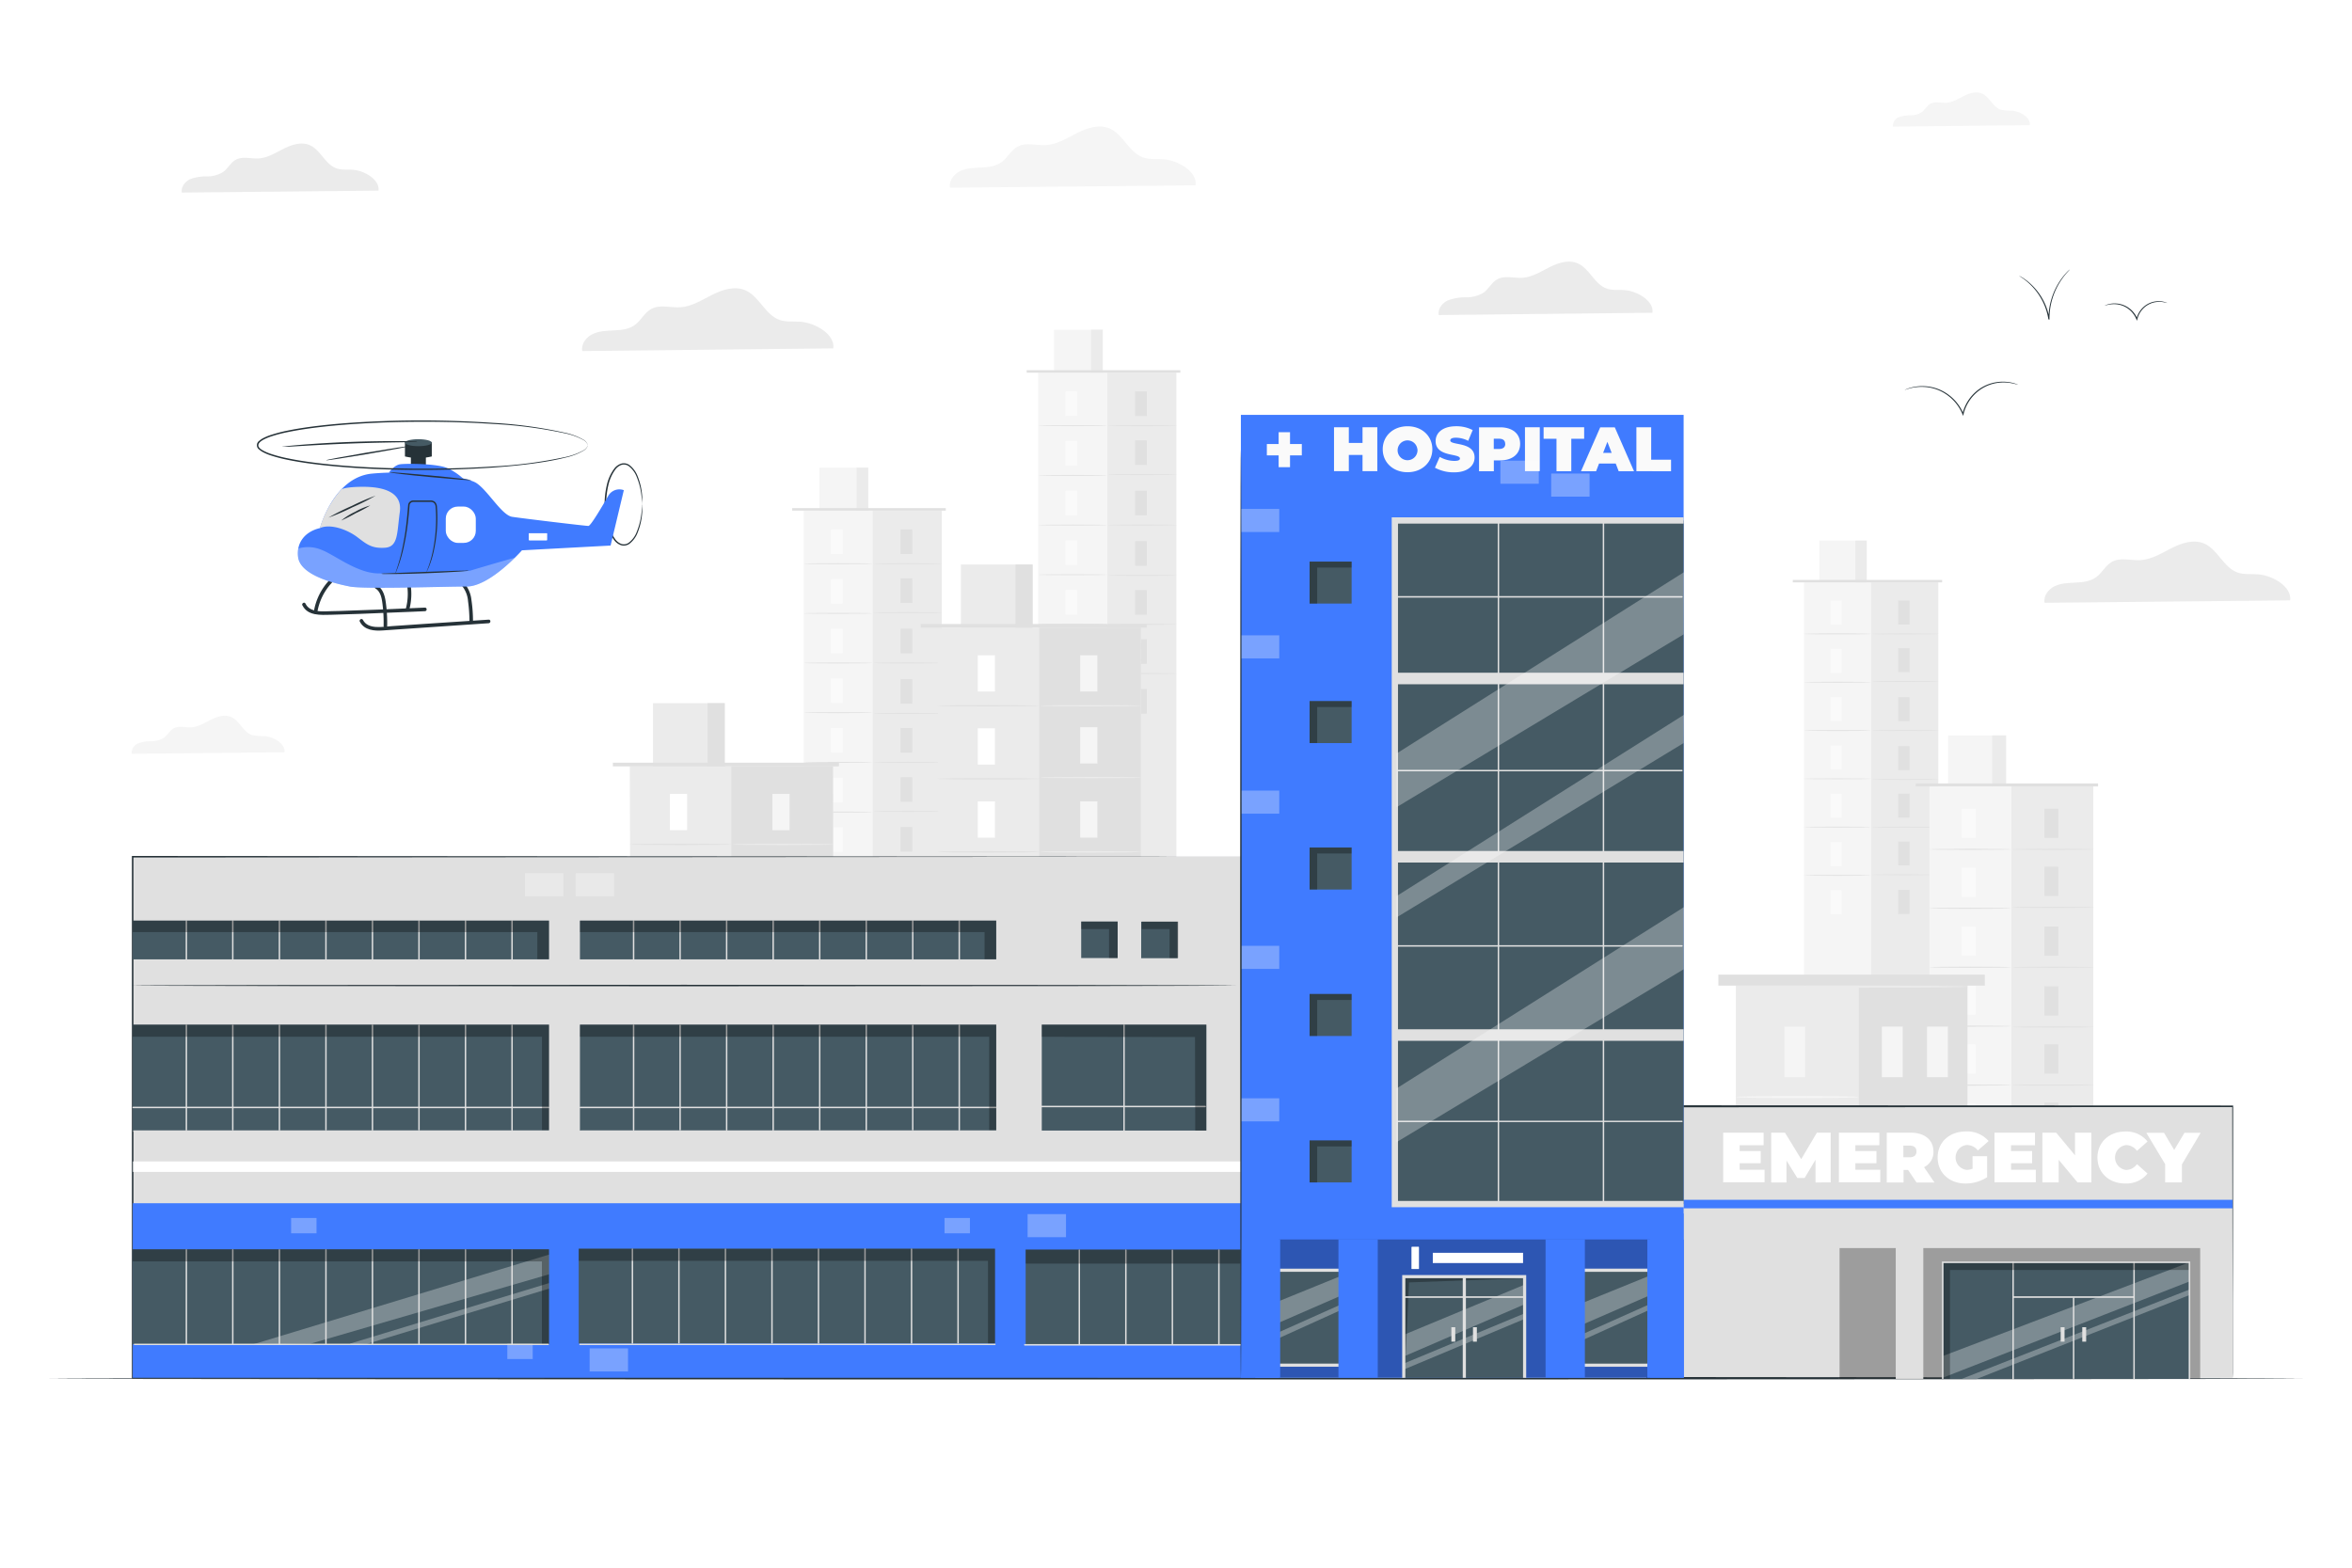 <svg class="animated" id="freepik_stories-hospital-building" xmlns="http://www.w3.org/2000/svg" viewBox="0 0 750 500" version="1.1" xmlns:xlink="http://www.w3.org/1999/xlink" xmlns:svgjs="http://svgjs.com/svgjs"><style>svg#freepik_stories-hospital-building:not(.animated) .animable {opacity: 0;}svg#freepik_stories-hospital-building.animated #freepik--background-complete--inject-160 {animation: 1.5s Infinite  linear floating;animation-delay: 0s;}svg#freepik_stories-hospital-building.animated #freepik--Helicopter--inject-160 {animation: 1.5s Infinite  linear shake;animation-delay: 0s;}            @keyframes floating {                0% {                    opacity: 1;                    transform: translateY(0px);                }                50% {                    transform: translateY(-10px);                }                100% {                    opacity: 1;                    transform: translateY(0px);                }            }                    @keyframes shake {                10%, 90% {                    transform: translate3d(-1px, 0, 0);                  }                  20%, 80% {                    transform: translate3d(2px, 0, 0);                  }                  30%, 50%, 70% {                    transform: translate3d(-4px, 0, 0);                  }                  40%, 60% {                    transform: translate3d(4px, 0, 0);                  }            }        </style><g id="freepik--background-complete--inject-160" class="animable" style="transform-origin: 386.154px 222.943px;"><rect x="331.06" y="118.87" width="44.03" height="183.9" style="fill: rgb(245, 245, 245); transform-origin: 353.075px 210.82px;" id="elx3q7f8lokp" class="animable"></rect><rect x="353.08" y="118.87" width="22.01" height="183.45" style="fill: rgb(235, 235, 235); transform-origin: 364.085px 210.595px;" id="elpo3836bs82p" class="animable"></rect><rect x="336.09" y="105.17" width="15.55" height="13.7" style="fill: rgb(245, 245, 245); transform-origin: 343.865px 112.02px;" id="el5h6t4skk64" class="animable"></rect><rect x="347.93" y="105.17" width="3.71" height="13.7" style="fill: rgb(235, 235, 235); transform-origin: 349.785px 112.02px;" id="el3majk6ba1fu" class="animable"></rect><polyline points="327.39 118.87 327.39 118.07 376.38 118.07 376.38 118.87" style="fill: rgb(224, 224, 224); transform-origin: 351.885px 118.47px;" id="eldp6irqhp8io" class="animable"></polyline><rect x="339.76" y="124.84" width="3.73" height="7.86" style="fill: rgb(250, 250, 250); transform-origin: 341.625px 128.77px;" id="el7xs4s9vammp" class="animable"></rect><path d="M353.08,135.78c0,.08-4.93.15-11,.15s-11-.07-11-.15,4.93-.15,11-.15S353.08,135.7,353.08,135.78Z" style="fill: rgb(224, 224, 224); transform-origin: 342.08px 135.78px;" id="elurc1xbkedr" class="animable"></path><rect x="361.96" y="124.84" width="3.73" height="7.86" style="fill: rgb(224, 224, 224); transform-origin: 363.825px 128.77px;" id="elygghfiqtijd" class="animable"></rect><path d="M375.28,135.78c0,.08-4.93.15-11,.15s-11-.07-11-.15,4.93-.15,11-.15S375.28,135.7,375.28,135.78Z" style="fill: rgb(224, 224, 224); transform-origin: 364.28px 135.78px;" id="el7rvapneynnm" class="animable"></path><rect x="361.96" y="140.44" width="3.73" height="7.86" style="fill: rgb(224, 224, 224); transform-origin: 363.825px 144.37px;" id="elcp4m46bv4bq" class="animable"></rect><path d="M375.28,151.38c0,.09-4.93.15-11,.15s-11-.06-11-.15,4.93-.15,11-.15S375.28,151.3,375.28,151.38Z" style="fill: rgb(224, 224, 224); transform-origin: 364.28px 151.38px;" id="el99najb5ug6p" class="animable"></path><rect x="361.96" y="156.51" width="3.73" height="7.86" style="fill: rgb(224, 224, 224); transform-origin: 363.825px 160.44px;" id="eleh4l8t9mqfs" class="animable"></rect><path d="M375.28,167.46c0,.08-4.93.15-11,.15s-11-.07-11-.15,4.93-.15,11-.15S375.28,167.37,375.28,167.46Z" style="fill: rgb(224, 224, 224); transform-origin: 364.28px 167.46px;" id="elgfe8m1t0a3h" class="animable"></path><rect x="361.96" y="172.59" width="3.73" height="7.86" style="fill: rgb(224, 224, 224); transform-origin: 363.825px 176.52px;" id="elaa4lnrv9ei7" class="animable"></rect><path d="M375.28,183.53c0,.08-4.93.15-11,.15s-11-.07-11-.15,4.93-.15,11-.15S375.28,183.44,375.28,183.53Z" style="fill: rgb(224, 224, 224); transform-origin: 364.28px 183.53px;" id="elj9df9ip4u8c" class="animable"></path><rect x="361.96" y="188.2" width="3.73" height="7.86" style="fill: rgb(224, 224, 224); transform-origin: 363.825px 192.13px;" id="elfwka9qmdbzv" class="animable"></rect><path d="M375.28,199.14c0,.08-4.93.15-11,.15s-11-.07-11-.15,4.93-.15,11-.15S375.28,199.06,375.28,199.14Z" style="fill: rgb(224, 224, 224); transform-origin: 364.28px 199.14px;" id="elp9hvw8err0i" class="animable"></path><rect x="361.96" y="203.87" width="3.73" height="7.86" style="fill: rgb(224, 224, 224); transform-origin: 363.825px 207.8px;" id="elmt6wu2a4qeo" class="animable"></rect><rect x="361.96" y="219.75" width="3.73" height="7.86" style="fill: rgb(224, 224, 224); transform-origin: 363.825px 223.68px;" id="elkygdwu4s98c" class="animable"></rect><path d="M375.28,214.81c0,.09-4.93.15-11,.15s-11-.06-11-.15,4.93-.15,11-.15S375.28,214.73,375.28,214.81Z" style="fill: rgb(224, 224, 224); transform-origin: 364.28px 214.81px;" id="el0ex920ztajr" class="animable"></path><rect x="339.76" y="140.68" width="3.73" height="7.86" style="fill: rgb(250, 250, 250); transform-origin: 341.625px 144.61px;" id="elksqogj9ae1" class="animable"></rect><path d="M353.08,151.62c0,.08-4.93.15-11,.15s-11-.07-11-.15,4.93-.15,11-.15S353.08,151.54,353.08,151.62Z" style="fill: rgb(224, 224, 224); transform-origin: 342.08px 151.62px;" id="elbf338urksu5" class="animable"></path><rect x="339.76" y="156.52" width="3.73" height="7.86" style="fill: rgb(250, 250, 250); transform-origin: 341.625px 160.45px;" id="elg3iw8utgc2p" class="animable"></rect><path d="M353.08,167.46c0,.08-4.93.15-11,.15s-11-.07-11-.15,4.93-.15,11-.15S353.08,167.38,353.08,167.46Z" style="fill: rgb(224, 224, 224); transform-origin: 342.08px 167.46px;" id="elafpcnr9k1a4" class="animable"></path><rect x="339.76" y="172.36" width="3.73" height="7.86" style="fill: rgb(250, 250, 250); transform-origin: 341.625px 176.29px;" id="el00jefjjvhb996" class="animable"></rect><path d="M353.08,183.3c0,.08-4.93.15-11,.15s-11-.07-11-.15,4.93-.15,11-.15S353.08,183.22,353.08,183.3Z" style="fill: rgb(224, 224, 224); transform-origin: 342.08px 183.3px;" id="el8k5eivzaatu" class="animable"></path><rect x="339.76" y="188.2" width="3.73" height="7.86" style="fill: rgb(250, 250, 250); transform-origin: 341.625px 192.13px;" id="el24lae9lsys" class="animable"></rect><path d="M353.08,199.14c0,.08-4.93.15-11,.15s-11-.07-11-.15,4.93-.15,11-.15S353.08,199.06,353.08,199.14Z" style="fill: rgb(224, 224, 224); transform-origin: 342.08px 199.14px;" id="elogf62697uf" class="animable"></path><rect x="339.76" y="204.04" width="3.73" height="7.86" style="fill: rgb(250, 250, 250); transform-origin: 341.625px 207.97px;" id="elmw10pei7h5b" class="animable"></rect><path d="M353.08,215c0,.08-4.93.15-11,.15s-11-.07-11-.15,4.93-.15,11-.15S353.08,214.9,353.08,215Z" style="fill: rgb(224, 224, 224); transform-origin: 342.08px 215px;" id="el39xcsn57zfe" class="animable"></path><rect x="339.76" y="219.88" width="3.73" height="7.86" style="fill: rgb(250, 250, 250); transform-origin: 341.625px 223.81px;" id="el3uo8n0nuy2q" class="animable"></rect><rect x="256.28" y="162.86" width="44.03" height="139.53" style="fill: rgb(245, 245, 245); transform-origin: 278.295px 232.625px;" id="el0hbb4c5pn9b" class="animable"></rect><rect x="278.29" y="162.86" width="22.01" height="139.15" style="fill: rgb(235, 235, 235); transform-origin: 289.295px 232.435px;" id="ely85x9uwvs6q" class="animable"></rect><rect x="261.3" y="149.16" width="15.55" height="13.7" style="fill: rgb(245, 245, 245); transform-origin: 269.075px 156.01px;" id="elhipemowwjz7" class="animable"></rect><rect x="273.15" y="149.16" width="3.71" height="13.7" style="fill: rgb(235, 235, 235); transform-origin: 275.005px 156.01px;" id="el4tv5vojcxoq" class="animable"></rect><polyline points="252.61 162.86 252.61 162.06 301.59 162.06 301.59 162.86" style="fill: rgb(224, 224, 224); transform-origin: 277.1px 162.46px;" id="elcnw7sqiu64m" class="animable"></polyline><rect x="264.97" y="168.84" width="3.73" height="7.86" style="fill: rgb(250, 250, 250); transform-origin: 266.835px 172.77px;" id="elu8i9fsxb46" class="animable"></rect><path d="M278.29,179.78c0,.08-4.93.15-11,.15s-11-.07-11-.15,4.92-.15,11-.15S278.29,179.7,278.29,179.78Z" style="fill: rgb(224, 224, 224); transform-origin: 267.29px 179.78px;" id="el8bbkgvmfaqy" class="animable"></path><rect x="287.17" y="168.84" width="3.73" height="7.86" style="fill: rgb(224, 224, 224); transform-origin: 289.035px 172.77px;" id="els4kuxzvunyr" class="animable"></rect><path d="M300.5,179.78c0,.08-4.93.15-11,.15s-11-.07-11-.15,4.93-.15,11-.15S300.5,179.7,300.5,179.78Z" style="fill: rgb(224, 224, 224); transform-origin: 289.5px 179.78px;" id="el0zdg3jqna5ym" class="animable"></path><rect x="287.17" y="184.44" width="3.73" height="7.86" style="fill: rgb(224, 224, 224); transform-origin: 289.035px 188.37px;" id="elufxr6i9e35" class="animable"></rect><path d="M300.5,195.38c0,.08-4.93.15-11,.15s-11-.07-11-.15,4.93-.15,11-.15S300.5,195.3,300.5,195.38Z" style="fill: rgb(224, 224, 224); transform-origin: 289.5px 195.38px;" id="eldj6pa6lx4io" class="animable"></path><rect x="287.17" y="200.51" width="3.73" height="7.86" style="fill: rgb(224, 224, 224); transform-origin: 289.035px 204.44px;" id="el57u93eha78k" class="animable"></rect><path d="M300.5,211.45c0,.09-4.93.15-11,.15s-11-.06-11-.15,4.93-.15,11-.15S300.5,211.37,300.5,211.45Z" style="fill: rgb(224, 224, 224); transform-origin: 289.5px 211.45px;" id="el6rez3l34k16" class="animable"></path><rect x="287.17" y="216.58" width="3.73" height="7.86" style="fill: rgb(224, 224, 224); transform-origin: 289.035px 220.51px;" id="ele8rjt7fshbs" class="animable"></rect><path d="M300.5,227.52c0,.09-4.93.15-11,.15s-11-.06-11-.15,4.93-.15,11-.15S300.5,227.44,300.5,227.52Z" style="fill: rgb(224, 224, 224); transform-origin: 289.5px 227.52px;" id="el2igyp4fvopf" class="animable"></path><rect x="287.17" y="232.19" width="3.73" height="7.86" style="fill: rgb(224, 224, 224); transform-origin: 289.035px 236.12px;" id="elfa8i44pq7np" class="animable"></rect><path d="M300.5,243.14c0,.08-4.93.15-11,.15s-11-.07-11-.15,4.93-.15,11-.15S300.5,243.05,300.5,243.14Z" style="fill: rgb(224, 224, 224); transform-origin: 289.5px 243.14px;" id="eldnh3fatgdkp" class="animable"></path><rect x="287.17" y="247.87" width="3.73" height="7.86" style="fill: rgb(224, 224, 224); transform-origin: 289.035px 251.8px;" id="elikjk4wn3xy" class="animable"></rect><rect x="287.17" y="263.75" width="3.73" height="7.86" style="fill: rgb(224, 224, 224); transform-origin: 289.035px 267.68px;" id="elh7829f5ztcp" class="animable"></rect><path d="M300.5,258.81c0,.08-4.93.15-11,.15s-11-.07-11-.15,4.93-.15,11-.15S300.5,258.73,300.5,258.81Z" style="fill: rgb(224, 224, 224); transform-origin: 289.5px 258.81px;" id="elz7fb18qfubp" class="animable"></path><rect x="264.97" y="184.68" width="3.73" height="7.86" style="fill: rgb(250, 250, 250); transform-origin: 266.835px 188.61px;" id="elwqdhjn115r" class="animable"></rect><path d="M278.29,195.62c0,.08-4.93.15-11,.15s-11-.07-11-.15,4.92-.15,11-.15S278.29,195.54,278.29,195.62Z" style="fill: rgb(224, 224, 224); transform-origin: 267.29px 195.62px;" id="elpujzy5bieri" class="animable"></path><rect x="264.97" y="200.52" width="3.73" height="7.86" style="fill: rgb(250, 250, 250); transform-origin: 266.835px 204.45px;" id="elwvumt7hlwu" class="animable"></rect><path d="M278.29,211.46c0,.08-4.93.15-11,.15s-11-.07-11-.15,4.92-.15,11-.15S278.29,211.38,278.29,211.46Z" style="fill: rgb(224, 224, 224); transform-origin: 267.29px 211.46px;" id="elm3boatgxunb" class="animable"></path><rect x="264.97" y="216.36" width="3.73" height="7.86" style="fill: rgb(250, 250, 250); transform-origin: 266.835px 220.29px;" id="elbjaz3cs9t5d" class="animable"></rect><path d="M278.29,227.3c0,.08-4.93.15-11,.15s-11-.07-11-.15,4.92-.15,11-.15S278.29,227.21,278.29,227.3Z" style="fill: rgb(224, 224, 224); transform-origin: 267.29px 227.3px;" id="elow06m6ebjp" class="animable"></path><rect x="264.97" y="232.19" width="3.73" height="7.86" style="fill: rgb(250, 250, 250); transform-origin: 266.835px 236.12px;" id="el71pnf6x02vx" class="animable"></rect><path d="M278.29,243.14c0,.08-4.93.15-11,.15s-11-.07-11-.15,4.92-.15,11-.15S278.29,243.05,278.29,243.14Z" style="fill: rgb(224, 224, 224); transform-origin: 267.29px 243.14px;" id="elvipbi6rrix" class="animable"></path><rect x="264.97" y="248.03" width="3.73" height="7.86" style="fill: rgb(250, 250, 250); transform-origin: 266.835px 251.96px;" id="elr9ftm35m6kl" class="animable"></rect><path d="M278.29,259c0,.08-4.93.15-11,.15s-11-.07-11-.15,4.92-.15,11-.15S278.29,258.89,278.29,259Z" style="fill: rgb(224, 224, 224); transform-origin: 267.29px 259px;" id="elqwrgzq981d" class="animable"></path><rect x="264.97" y="263.87" width="3.73" height="7.86" style="fill: rgb(250, 250, 250); transform-origin: 266.835px 267.8px;" id="elbxpurimrra" class="animable"></rect><rect x="575.25" y="185.74" width="42.81" height="135.67" style="fill: rgb(245, 245, 245); transform-origin: 596.655px 253.575px;" id="elax2koyv7swh" class="animable"></rect><rect x="596.65" y="185.74" width="21.4" height="135.3" style="fill: rgb(235, 235, 235); transform-origin: 607.35px 253.39px;" id="elvc618au4x9c" class="animable"></rect><rect x="580.14" y="172.42" width="15.12" height="13.32" style="fill: rgb(245, 245, 245); transform-origin: 587.7px 179.08px;" id="eliloiicou1pn" class="animable"></rect><rect x="591.65" y="172.42" width="3.6" height="13.32" style="fill: rgb(235, 235, 235); transform-origin: 593.45px 179.08px;" id="el9fzpzvfat1" class="animable"></rect><polyline points="571.68 185.74 571.68 184.96 619.31 184.96 619.31 185.74" style="fill: rgb(224, 224, 224); transform-origin: 595.495px 185.35px;" id="ela3g7ysoa11w" class="animable"></polyline><rect x="583.7" y="191.55" width="3.62" height="7.64" style="fill: rgb(250, 250, 250); transform-origin: 585.51px 195.37px;" id="el4p2frdh90ye" class="animable"></rect><path d="M596.65,202.19c0,.08-4.79.14-10.7.14s-10.7-.06-10.7-.14S580,202,586,202,596.65,202.11,596.65,202.19Z" style="fill: rgb(224, 224, 224); transform-origin: 585.95px 202.165px;" id="eldqo72y2llh" class="animable"></path><rect x="605.29" y="191.55" width="3.62" height="7.64" style="fill: rgb(224, 224, 224); transform-origin: 607.1px 195.37px;" id="elsxc1gicja8j" class="animable"></rect><path d="M618.24,202.19c0,.08-4.79.14-10.7.14s-10.7-.06-10.7-.14,4.79-.15,10.7-.15S618.24,202.11,618.24,202.19Z" style="fill: rgb(224, 224, 224); transform-origin: 607.54px 202.185px;" id="eljfwj3k69qmg" class="animable"></path><rect x="605.29" y="206.72" width="3.62" height="7.64" style="fill: rgb(224, 224, 224); transform-origin: 607.1px 210.54px;" id="el2u7yonv76yw" class="animable"></rect><path d="M618.24,217.36c0,.08-4.79.14-10.7.14s-10.7-.06-10.7-.14,4.79-.15,10.7-.15S618.24,217.28,618.24,217.36Z" style="fill: rgb(224, 224, 224); transform-origin: 607.54px 217.355px;" id="elr59xsbntukj" class="animable"></path><rect x="605.29" y="222.35" width="3.62" height="7.64" style="fill: rgb(224, 224, 224); transform-origin: 607.1px 226.17px;" id="elgy016vkv3g" class="animable"></rect><path d="M618.24,233c0,.08-4.79.14-10.7.14s-10.7-.06-10.7-.14,4.79-.15,10.7-.15S618.24,232.9,618.24,233Z" style="fill: rgb(224, 224, 224); transform-origin: 607.54px 232.995px;" id="el6g561ow8zxn" class="animable"></path><rect x="605.29" y="237.97" width="3.62" height="7.64" style="fill: rgb(224, 224, 224); transform-origin: 607.1px 241.79px;" id="elorje60cgbs" class="animable"></rect><path d="M618.24,248.61c0,.08-4.79.15-10.7.15s-10.7-.07-10.7-.15,4.79-.14,10.7-.14S618.24,248.53,618.24,248.61Z" style="fill: rgb(224, 224, 224); transform-origin: 607.54px 248.615px;" id="elgezv9f2aq4" class="animable"></path><rect x="605.29" y="253.15" width="3.62" height="7.64" style="fill: rgb(224, 224, 224); transform-origin: 607.1px 256.97px;" id="el6b42s96shb8" class="animable"></rect><path d="M618.24,263.79c0,.08-4.79.15-10.7.15s-10.7-.07-10.7-.15,4.79-.14,10.7-.14S618.24,263.71,618.24,263.79Z" style="fill: rgb(224, 224, 224); transform-origin: 607.54px 263.795px;" id="elb0utigwknsn" class="animable"></path><rect x="605.29" y="268.4" width="3.62" height="7.64" style="fill: rgb(224, 224, 224); transform-origin: 607.1px 272.22px;" id="el5zpykycj9be" class="animable"></rect><rect x="605.29" y="283.84" width="3.62" height="7.64" style="fill: rgb(224, 224, 224); transform-origin: 607.1px 287.66px;" id="el9is6ope0ds" class="animable"></rect><path d="M618.24,279c0,.08-4.79.14-10.7.14s-10.7-.06-10.7-.14,4.79-.15,10.7-.15S618.24,279,618.24,279Z" style="fill: rgb(224, 224, 224); transform-origin: 607.54px 278.995px;" id="elmx7y7fucjn" class="animable"></path><rect x="583.7" y="206.95" width="3.62" height="7.64" style="fill: rgb(250, 250, 250); transform-origin: 585.51px 210.77px;" id="eles0v6k4zg6" class="animable"></rect><path d="M596.65,217.59c0,.08-4.79.15-10.7.15s-10.7-.07-10.7-.15,4.79-.15,10.7-.15S596.65,217.51,596.65,217.59Z" style="fill: rgb(224, 224, 224); transform-origin: 585.95px 217.59px;" id="el1bh6cnd7sdij" class="animable"></path><rect x="583.7" y="222.35" width="3.62" height="7.64" style="fill: rgb(250, 250, 250); transform-origin: 585.51px 226.17px;" id="elzutcqu0gqqr" class="animable"></rect><path d="M596.65,233c0,.08-4.79.15-10.7.15s-10.7-.07-10.7-.15,4.79-.15,10.7-.15S596.65,232.91,596.65,233Z" style="fill: rgb(224, 224, 224); transform-origin: 585.95px 233px;" id="elqsgx1t2ypz" class="animable"></path><rect x="583.7" y="237.75" width="3.62" height="7.64" style="fill: rgb(250, 250, 250); transform-origin: 585.51px 241.57px;" id="elk8yiautv5fa" class="animable"></rect><path d="M596.65,248.39c0,.08-4.79.15-10.7.15s-10.7-.07-10.7-.15,4.79-.14,10.7-.14S596.65,248.31,596.65,248.39Z" style="fill: rgb(224, 224, 224); transform-origin: 585.95px 248.395px;" id="ela7382wdz5i" class="animable"></path><rect x="583.7" y="253.15" width="3.62" height="7.64" style="fill: rgb(250, 250, 250); transform-origin: 585.51px 256.97px;" id="el0pqdrl58jq8" class="animable"></rect><path d="M596.65,263.79c0,.08-4.79.15-10.7.15s-10.7-.07-10.7-.15,4.79-.14,10.7-.14S596.65,263.71,596.65,263.79Z" style="fill: rgb(224, 224, 224); transform-origin: 585.95px 263.795px;" id="el69gxnhh6qoq" class="animable"></path><rect x="583.7" y="268.56" width="3.62" height="7.64" style="fill: rgb(250, 250, 250); transform-origin: 585.51px 272.38px;" id="eljqnmikvv8t" class="animable"></rect><path d="M596.65,279.19c0,.08-4.79.15-10.7.15s-10.7-.07-10.7-.15,4.79-.14,10.7-.14S596.65,279.11,596.65,279.19Z" style="fill: rgb(224, 224, 224); transform-origin: 585.95px 279.195px;" id="el06cv7vzbahbs" class="animable"></path><rect x="583.7" y="283.96" width="3.62" height="7.64" style="fill: rgb(250, 250, 250); transform-origin: 585.51px 287.78px;" id="elbz10exjsyt6" class="animable"></rect><rect x="615.25" y="250.82" width="52.25" height="165.59" style="fill: rgb(245, 245, 245); transform-origin: 641.375px 333.615px;" id="eljf1k6o5ai9f" class="animable"></rect><rect x="641.38" y="250.82" width="26.12" height="165.13" style="fill: rgb(235, 235, 235); transform-origin: 654.44px 333.385px;" id="elik9pp7hueu" class="animable"></rect><rect x="621.22" y="234.56" width="18.45" height="16.26" style="fill: rgb(245, 245, 245); transform-origin: 630.445px 242.69px;" id="el2s4qzlqk7s8" class="animable"></rect><rect x="635.27" y="234.56" width="4.4" height="16.26" style="fill: rgb(235, 235, 235); transform-origin: 637.47px 242.69px;" id="elj9thed1xy8b" class="animable"></rect><polyline points="610.9 250.82 610.9 249.87 669.03 249.87 669.03 250.82" style="fill: rgb(224, 224, 224); transform-origin: 639.965px 250.345px;" id="el6clzpl1xlxq" class="animable"></polyline><rect x="625.57" y="257.91" width="4.42" height="9.33" style="fill: rgb(250, 250, 250); transform-origin: 627.78px 262.575px;" id="el5lsvhduzx3x" class="animable"></rect><path d="M641.38,270.9c0,.09-5.85.17-13.06.17s-13.07-.08-13.07-.17,5.85-.18,13.07-.18S641.38,270.8,641.38,270.9Z" style="fill: rgb(224, 224, 224); transform-origin: 628.315px 270.895px;" id="elkd52dfgbjcr" class="animable"></path><rect x="651.92" y="257.91" width="4.42" height="9.33" style="fill: rgb(224, 224, 224); transform-origin: 654.13px 262.575px;" id="elbvp4k0iqey" class="animable"></rect><path d="M667.73,270.9c0,.09-5.85.17-13.06.17s-13.06-.08-13.06-.17,5.84-.18,13.06-.18S667.73,270.8,667.73,270.9Z" style="fill: rgb(224, 224, 224); transform-origin: 654.67px 270.895px;" id="eled11vsr48uh" class="animable"></path><rect x="651.92" y="276.42" width="4.42" height="9.33" style="fill: rgb(224, 224, 224); transform-origin: 654.13px 281.085px;" id="elk6hthipkhq" class="animable"></rect><path d="M667.73,289.41c0,.1-5.85.18-13.06.18s-13.06-.08-13.06-.18,5.84-.18,13.06-.18S667.73,289.31,667.73,289.41Z" style="fill: rgb(224, 224, 224); transform-origin: 654.67px 289.41px;" id="eljzxbm76vav" class="animable"></path><rect x="651.92" y="295.5" width="4.42" height="9.33" style="fill: rgb(224, 224, 224); transform-origin: 654.13px 300.165px;" id="eleu6ei5mihrg" class="animable"></rect><path d="M667.73,308.48c0,.1-5.85.18-13.06.18s-13.06-.08-13.06-.18,5.84-.17,13.06-.17S667.73,308.38,667.73,308.48Z" style="fill: rgb(224, 224, 224); transform-origin: 654.67px 308.485px;" id="elhycrpp70p" class="animable"></path><rect x="651.92" y="314.57" width="4.42" height="9.33" style="fill: rgb(224, 224, 224); transform-origin: 654.13px 319.235px;" id="elgpcmabqhx9r" class="animable"></rect><path d="M667.73,327.56c0,.09-5.85.17-13.06.17s-13.06-.08-13.06-.17,5.84-.18,13.06-.18S667.73,327.46,667.73,327.56Z" style="fill: rgb(224, 224, 224); transform-origin: 654.67px 327.555px;" id="elm19h1vttnw" class="animable"></path><rect x="651.92" y="333.1" width="4.42" height="9.33" style="fill: rgb(224, 224, 224); transform-origin: 654.13px 337.765px;" id="elwzlg55lwjrk" class="animable"></rect><path d="M667.73,346.08c0,.1-5.85.18-13.06.18s-13.06-.08-13.06-.18,5.84-.17,13.06-.17S667.73,346,667.73,346.08Z" style="fill: rgb(224, 224, 224); transform-origin: 654.67px 346.085px;" id="elyha8q1asfeb" class="animable"></path><rect x="651.92" y="351.7" width="4.42" height="9.33" style="fill: rgb(224, 224, 224); transform-origin: 654.13px 356.365px;" id="elrzof4d7p6ij" class="animable"></rect><rect x="651.92" y="370.55" width="4.42" height="9.33" style="fill: rgb(224, 224, 224); transform-origin: 654.13px 375.215px;" id="el1x0341r75mt" class="animable"></rect><path d="M667.73,364.69c0,.1-5.85.17-13.06.17s-13.06-.07-13.06-.17,5.84-.18,13.06-.18S667.73,364.59,667.73,364.69Z" style="fill: rgb(224, 224, 224); transform-origin: 654.67px 364.685px;" id="elb6tzjbaw27j" class="animable"></path><rect x="625.57" y="276.71" width="4.42" height="9.33" style="fill: rgb(250, 250, 250); transform-origin: 627.78px 281.375px;" id="el2l4idx3t71e" class="animable"></rect><path d="M641.38,289.69c0,.1-5.85.18-13.06.18s-13.07-.08-13.07-.18,5.85-.18,13.07-.18S641.38,289.59,641.38,289.69Z" style="fill: rgb(224, 224, 224); transform-origin: 628.315px 289.69px;" id="elirmg5awv5u" class="animable"></path><rect x="625.57" y="295.5" width="4.42" height="9.33" style="fill: rgb(250, 250, 250); transform-origin: 627.78px 300.165px;" id="el16hftpkasxg" class="animable"></rect><path d="M641.38,308.49c0,.1-5.85.18-13.06.18s-13.07-.08-13.07-.18,5.85-.18,13.07-.18S641.38,308.39,641.38,308.49Z" style="fill: rgb(224, 224, 224); transform-origin: 628.315px 308.49px;" id="el4gpt8m0kljc" class="animable"></path><rect x="625.57" y="314.3" width="4.42" height="9.33" style="fill: rgb(250, 250, 250); transform-origin: 627.78px 318.965px;" id="elg0g1oq4g6lo" class="animable"></rect><path d="M641.38,327.29c0,.1-5.85.17-13.06.17s-13.07-.07-13.07-.17,5.85-.18,13.07-.18S641.38,327.19,641.38,327.29Z" style="fill: rgb(224, 224, 224); transform-origin: 628.315px 327.285px;" id="elvtfu14pm0le" class="animable"></path><rect x="625.57" y="333.1" width="4.42" height="9.33" style="fill: rgb(250, 250, 250); transform-origin: 627.78px 337.765px;" id="el995njs2sx5" class="animable"></rect><path d="M641.38,346.08c0,.1-5.85.18-13.06.18s-13.07-.08-13.07-.18,5.85-.17,13.07-.17S641.38,346,641.38,346.08Z" style="fill: rgb(224, 224, 224); transform-origin: 628.315px 346.085px;" id="elmpg6owbzudb" class="animable"></path><rect x="625.57" y="351.9" width="4.42" height="9.33" style="fill: rgb(250, 250, 250); transform-origin: 627.78px 356.565px;" id="el9htiz4mcin" class="animable"></rect><path d="M641.38,364.88c0,.1-5.85.18-13.06.18s-13.07-.08-13.07-.18,5.85-.18,13.07-.18S641.38,364.78,641.38,364.88Z" style="fill: rgb(224, 224, 224); transform-origin: 628.315px 364.88px;" id="eloje24xavc5f" class="animable"></path><rect x="625.57" y="370.69" width="4.42" height="9.33" style="fill: rgb(250, 250, 250); transform-origin: 627.78px 375.355px;" id="el1b2vzwe017qi" class="animable"></rect><rect x="553.51" y="314.24" width="73.86" height="97.41" style="fill: rgb(235, 235, 235); transform-origin: 590.44px 362.945px;" id="elhtjciue1ht" class="animable"></rect><rect x="592.73" y="314.24" width="34.63" height="97.41" style="fill: rgb(224, 224, 224); transform-origin: 610.045px 362.945px;" id="elqtyvc9wuan7" class="animable"></rect><rect x="568.99" y="327.43" width="6.64" height="16.13" style="fill: rgb(245, 245, 245); transform-origin: 572.31px 335.495px;" id="elrvl0rskgu8p" class="animable"></rect><rect x="568.99" y="390.57" width="6.64" height="16.13" style="fill: rgb(245, 245, 245); transform-origin: 572.31px 398.635px;" id="ele9b6cd9z59" class="animable"></rect><path d="M592.73,349.89c0,.18-8.78.33-19.61.33s-19.61-.15-19.61-.33,8.78-.33,19.61-.33S592.73,349.71,592.73,349.89Z" style="fill: rgb(245, 245, 245); transform-origin: 573.12px 349.89px;" id="elb9l9gblix2p" class="animable"></path><rect x="568.99" y="359.24" width="6.64" height="16.13" style="fill: rgb(245, 245, 245); transform-origin: 572.31px 367.305px;" id="el6ftav9c55kv" class="animable"></rect><path d="M592.73,381.7c0,.19-8.78.33-19.61.33s-19.61-.14-19.61-.33,8.78-.32,19.61-.32S592.73,381.52,592.73,381.7Z" style="fill: rgb(245, 245, 245); transform-origin: 573.12px 381.705px;" id="el43wm9vcy6fm" class="animable"></path><rect x="600.09" y="327.43" width="6.64" height="16.13" style="fill: rgb(245, 245, 245); transform-origin: 603.41px 335.495px;" id="elss5qkwmxhnk" class="animable"></rect><rect x="614.49" y="327.43" width="6.64" height="16.13" style="fill: rgb(245, 245, 245); transform-origin: 617.81px 335.495px;" id="ely8ml6z6h7al" class="animable"></rect><rect x="600.09" y="358.04" width="6.64" height="16.13" style="fill: rgb(245, 245, 245); transform-origin: 603.41px 366.105px;" id="el2fm8pk04eoa" class="animable"></rect><rect x="614.49" y="358.04" width="6.64" height="16.13" style="fill: rgb(245, 245, 245); transform-origin: 617.81px 366.105px;" id="el2eb55fu8nmt" class="animable"></rect><rect x="600.09" y="388.66" width="6.64" height="16.13" style="fill: rgb(245, 245, 245); transform-origin: 603.41px 396.725px;" id="elps0q211s2e" class="animable"></rect><rect x="614.49" y="388.66" width="6.64" height="16.13" style="fill: rgb(245, 245, 245); transform-origin: 617.81px 396.725px;" id="elfonq4w2lt2h" class="animable"></rect><rect x="547.95" y="310.85" width="84.96" height="3.51" style="fill: rgb(224, 224, 224); transform-origin: 590.43px 312.605px;" id="el9bnw648uy9" class="animable"></rect><path d="M627.88,314.69c0,.18-16.51.33-36.87.33s-36.87-.15-36.87-.33,16.51-.33,36.87-.33S627.88,314.51,627.88,314.69Z" style="fill: rgb(235, 235, 235); transform-origin: 591.01px 314.69px;" id="elmntrml2ptz8" class="animable"></path><polygon points="364.07 302.58 299.28 302.58 299 200.19 363.79 200.19 364.07 302.58" style="fill: rgb(235, 235, 235); transform-origin: 331.535px 251.385px;" id="el359nk4b2by" class="animable"></polygon><rect x="331.39" y="200.19" width="32.39" height="102.39" style="fill: rgb(224, 224, 224); transform-origin: 347.585px 251.385px;" id="elrkyld4nk6rq" class="animable"></rect><rect x="306.4" y="180.04" width="22.88" height="20.16" style="fill: rgb(235, 235, 235); transform-origin: 317.84px 190.12px;" id="elqyojphutty" class="animable"></rect><rect x="323.82" y="180.04" width="5.45" height="20.16" style="fill: rgb(224, 224, 224); transform-origin: 326.545px 190.12px;" id="el25wj5ydosmn" class="animable"></rect><rect x="293.6" y="199.02" width="72.08" height="1.18" style="fill: rgb(224, 224, 224); transform-origin: 329.64px 199.61px;" id="elwcv7zjmhat" class="animable"></rect><rect x="311.79" y="208.99" width="5.48" height="11.56" style="fill: rgb(255, 255, 255); transform-origin: 314.53px 214.77px;" id="ely29cohc35o" class="animable"></rect><path d="M331.39,225.09c0,.12-7.25.22-16.19.22s-16.2-.1-16.2-.22,7.25-.22,16.2-.22S331.39,225,331.39,225.09Z" style="fill: rgb(224, 224, 224); transform-origin: 315.195px 225.09px;" id="els05t81321y7" class="animable"></path><rect x="344.46" y="208.99" width="5.48" height="11.56" style="fill: rgb(245, 245, 245); transform-origin: 347.2px 214.77px;" id="el46c3zdom6oi" class="animable"></rect><path d="M364.07,225.09c0,.12-7.25.22-16.2.22s-16.2-.1-16.2-.22,7.25-.22,16.2-.22S364.07,225,364.07,225.09Z" style="fill: rgb(235, 235, 235); transform-origin: 347.87px 225.09px;" id="elzsszb73k99" class="animable"></path><rect x="344.46" y="231.94" width="5.48" height="11.56" style="fill: rgb(245, 245, 245); transform-origin: 347.2px 237.72px;" id="elvwtknzo2uv" class="animable"></rect><path d="M364.07,248c0,.13-7.25.22-16.2.22s-16.2-.09-16.2-.22,7.25-.22,16.2-.22S364.07,247.92,364.07,248Z" style="fill: rgb(235, 235, 235); transform-origin: 347.87px 248px;" id="eljd322dcpa9t" class="animable"></path><rect x="344.46" y="255.59" width="5.48" height="11.56" style="fill: rgb(245, 245, 245); transform-origin: 347.2px 261.37px;" id="el3satbmlt4nc" class="animable"></rect><path d="M364.07,271.69c0,.13-7.25.23-16.2.23s-16.2-.1-16.2-.23,7.25-.22,16.2-.22S364.07,271.57,364.07,271.69Z" style="fill: rgb(235, 235, 235); transform-origin: 347.87px 271.695px;" id="elu4ngx510fs" class="animable"></path><rect x="344.46" y="279.24" width="5.48" height="11.56" style="fill: rgb(245, 245, 245); transform-origin: 347.2px 285.02px;" id="elwivschyx3v" class="animable"></rect><path d="M364.07,295.34c0,.13-7.25.23-16.2.23s-16.2-.1-16.2-.23,7.25-.22,16.2-.22S364.07,295.22,364.07,295.34Z" style="fill: rgb(235, 235, 235); transform-origin: 347.87px 295.345px;" id="elrdp07hufej" class="animable"></path><rect x="311.79" y="232.29" width="5.48" height="11.56" style="fill: rgb(255, 255, 255); transform-origin: 314.53px 238.07px;" id="elp4ukyn97qia" class="animable"></rect><path d="M331.39,248.39c0,.13-7.25.23-16.19.23s-16.2-.1-16.2-.23,7.25-.22,16.2-.22S331.39,248.27,331.39,248.39Z" style="fill: rgb(224, 224, 224); transform-origin: 315.195px 248.395px;" id="elqo65gwq8h7" class="animable"></path><rect x="311.79" y="255.6" width="5.48" height="11.56" style="fill: rgb(255, 255, 255); transform-origin: 314.53px 261.38px;" id="el5ghau0sev6t" class="animable"></rect><path d="M331.39,271.7c0,.12-7.25.22-16.19.22s-16.2-.1-16.2-.22,7.25-.22,16.2-.22S331.39,271.58,331.39,271.7Z" style="fill: rgb(224, 224, 224); transform-origin: 315.195px 271.7px;" id="el776qsjqcgf5" class="animable"></path><rect x="311.79" y="278.91" width="5.48" height="11.56" style="fill: rgb(255, 255, 255); transform-origin: 314.53px 284.69px;" id="el0hdvmp6e4tpt" class="animable"></rect><path d="M331.39,295c0,.12-7.25.22-16.19.22s-16.2-.1-16.2-.22,7.25-.22,16.2-.22S331.39,294.89,331.39,295Z" style="fill: rgb(224, 224, 224); transform-origin: 315.195px 295px;" id="elyk5i61reiyg" class="animable"></path><polygon points="265.9 346.81 201.12 346.81 200.83 244.42 265.62 244.42 265.9 346.81" style="fill: rgb(235, 235, 235); transform-origin: 233.365px 295.615px;" id="elke75vp47u2" class="animable"></polygon><rect x="233.23" y="244.42" width="32.39" height="102.39" style="fill: rgb(224, 224, 224); transform-origin: 249.425px 295.615px;" id="elonah4y49obg" class="animable"></rect><rect x="208.23" y="224.27" width="22.88" height="20.16" style="fill: rgb(235, 235, 235); transform-origin: 219.67px 234.35px;" id="el474nqkfg30u" class="animable"></rect><rect x="225.66" y="224.27" width="5.45" height="20.16" style="fill: rgb(224, 224, 224); transform-origin: 228.385px 234.35px;" id="elgbi5br8ota5" class="animable"></rect><rect x="195.44" y="243.25" width="72.08" height="1.18" style="fill: rgb(224, 224, 224); transform-origin: 231.48px 243.84px;" id="elekk367jze8f" class="animable"></rect><rect x="213.62" y="253.22" width="5.48" height="11.56" style="fill: rgb(255, 255, 255); transform-origin: 216.36px 259px;" id="ely9klblubm9o" class="animable"></rect><path d="M233.23,269.32c0,.12-7.25.22-16.2.22s-16.2-.1-16.2-.22,7.26-.22,16.2-.22S233.23,269.19,233.23,269.32Z" style="fill: rgb(224, 224, 224); transform-origin: 217.03px 269.32px;" id="el21quptnyzeej" class="animable"></path><rect x="246.3" y="253.22" width="5.48" height="11.56" style="fill: rgb(245, 245, 245); transform-origin: 249.04px 259px;" id="els6gap204yhe" class="animable"></rect><path d="M265.9,269.32c0,.12-7.25.22-16.19.22s-16.2-.1-16.2-.22,7.25-.22,16.2-.22S265.9,269.19,265.9,269.32Z" style="fill: rgb(235, 235, 235); transform-origin: 249.705px 269.32px;" id="elsz9ayttia5o" class="animable"></path><rect x="246.3" y="276.17" width="5.48" height="11.56" style="fill: rgb(245, 245, 245); transform-origin: 249.04px 281.95px;" id="elzqi948v3dec" class="animable"></rect><path d="M265.9,292.27c0,.13-7.25.23-16.19.23s-16.2-.1-16.2-.23,7.25-.22,16.2-.22S265.9,292.15,265.9,292.27Z" style="fill: rgb(235, 235, 235); transform-origin: 249.705px 292.275px;" id="eluokh5ulfsph" class="animable"></path><rect x="246.3" y="299.82" width="5.48" height="11.56" style="fill: rgb(245, 245, 245); transform-origin: 249.04px 305.6px;" id="elqnyrxgsb3vc" class="animable"></rect><path d="M265.9,315.92c0,.13-7.25.23-16.19.23s-16.2-.1-16.2-.23,7.25-.22,16.2-.22S265.9,315.8,265.9,315.92Z" style="fill: rgb(235, 235, 235); transform-origin: 249.705px 315.925px;" id="el0w21xnztoyll" class="animable"></path><rect x="246.3" y="323.47" width="5.48" height="11.56" style="fill: rgb(245, 245, 245); transform-origin: 249.04px 329.25px;" id="elo1h63sys9b" class="animable"></rect><path d="M265.9,339.57c0,.13-7.25.23-16.19.23s-16.2-.1-16.2-.23,7.25-.22,16.2-.22S265.9,339.45,265.9,339.57Z" style="fill: rgb(235, 235, 235); transform-origin: 249.705px 339.575px;" id="eltdqv8gi1kg8" class="animable"></path><rect x="213.62" y="276.52" width="5.48" height="11.56" style="fill: rgb(255, 255, 255); transform-origin: 216.36px 282.3px;" id="el0gjlvmkplyj" class="animable"></rect><path d="M233.23,292.62c0,.13-7.25.23-16.2.23s-16.2-.1-16.2-.23,7.26-.22,16.2-.22S233.23,292.5,233.23,292.62Z" style="fill: rgb(224, 224, 224); transform-origin: 217.03px 292.625px;" id="ellg3kghj0lqi" class="animable"></path><rect x="213.62" y="299.83" width="5.48" height="11.56" style="fill: rgb(255, 255, 255); transform-origin: 216.36px 305.61px;" id="elooot9h27f19" class="animable"></rect><path d="M233.23,315.93c0,.12-7.25.22-16.2.22s-16.2-.1-16.2-.22,7.26-.22,16.2-.22S233.23,315.81,233.23,315.93Z" style="fill: rgb(224, 224, 224); transform-origin: 217.03px 315.93px;" id="ellinwon4576p" class="animable"></path><rect x="213.62" y="323.14" width="5.48" height="11.56" style="fill: rgb(255, 255, 255); transform-origin: 216.36px 328.92px;" id="elg2l5zpv6ll9" class="animable"></rect><path d="M233.23,339.24c0,.12-7.25.22-16.2.22s-16.2-.1-16.2-.22,7.26-.22,16.2-.22S233.23,339.12,233.23,339.24Z" style="fill: rgb(224, 224, 224); transform-origin: 217.03px 339.24px;" id="elypugyj3yaz" class="animable"></path><path d="M381.24,59.1c.6-4.36-5.55-7.94-10.16-8.31-2.2-.18-4.49.16-6.58-.57-4.51-1.57-6.32-7.41-10.73-9.27-3.29-1.39-7.09-.15-10.28,1.46s-6.36,3.63-9.93,3.86c-3.1.2-6.48-1-9.19.56-2,1.13-3.09,3.47-4.95,4.84s-4.21,1.63-6.48,1.76-4.61.14-6.67,1.09-3.77,3.12-3.34,5.35Z" style="fill: rgb(245, 245, 245); transform-origin: 342.072px 50.109px;" id="el82pv3l5v54" class="animable"></path><path d="M90.71,239.93c.37-2.7-3.45-4.93-6.32-5.16a16.36,16.36,0,0,1-4.09-.35c-2.81-1-3.93-4.61-6.67-5.77-2-.86-4.41-.09-6.4.91s-4,2.25-6.17,2.4c-1.93.12-4-.6-5.72.35-1.26.7-1.92,2.15-3.08,3a7.43,7.43,0,0,1-4,1.09,11.34,11.34,0,0,0-4.15.68A3.26,3.26,0,0,0,42,240.42Z" style="fill: rgb(245, 245, 245); transform-origin: 66.361px 234.349px;" id="el03limci5lua9" class="animable"></path><path d="M730.28,191.48c.59-4.35-5.55-7.93-10.17-8.3-2.2-.18-4.48.16-6.57-.57-4.52-1.58-6.32-7.41-10.73-9.27-3.3-1.39-7.09-.16-10.29,1.45s-6.35,3.63-9.92,3.86c-3.11.2-6.48-1-9.2.57-2,1.13-3.08,3.46-4.95,4.84s-4.21,1.63-6.47,1.75-4.61.15-6.67,1.09-3.77,3.13-3.34,5.36Z" style="fill: rgb(235, 235, 235); transform-origin: 691.111px 182.498px;" id="eljflpyxzmz7e" class="animable"></path><path d="M526.92,99.75c.52-3.78-4.82-6.9-8.84-7.22-1.91-.15-3.9.14-5.72-.49-3.93-1.37-5.5-6.45-9.33-8.07-2.87-1.21-6.17-.13-8.95,1.27s-5.53,3.16-8.64,3.35c-2.7.18-5.63-.82-8,.5-1.77,1-2.69,3-4.31,4.21a10.31,10.31,0,0,1-5.63,1.52,16,16,0,0,0-5.81,1c-1.79.82-3.27,2.72-2.9,4.66Z" style="fill: rgb(235, 235, 235); transform-origin: 492.844px 91.963px;" id="elrn67bz48xih" class="animable"></path><path d="M265.72,111.11c.61-4.45-5.67-8.11-10.39-8.49-2.25-.18-4.59.16-6.73-.58-4.62-1.61-6.47-7.59-11-9.49-3.38-1.42-7.26-.15-10.53,1.49S220.6,97.76,217,98c-3.17.2-6.62-1-9.4.58-2.07,1.15-3.16,3.54-5.07,5s-4.3,1.67-6.62,1.79-4.71.15-6.82,1.12-3.86,3.2-3.42,5.47Z" style="fill: rgb(235, 235, 235); transform-origin: 225.681px 101.948px;" id="el6eqijuxe5tj" class="animable"></path><path d="M120.69,60.8c.48-3.49-4.44-6.35-8.13-6.65-1.77-.14-3.6.13-5.27-.46-3.62-1.26-5.06-5.93-8.59-7.42-2.64-1.11-5.68-.12-8.24,1.16s-5.09,2.91-7.95,3.1c-2.48.15-5.18-.77-7.36.45-1.62.9-2.47,2.77-4,3.87A9.49,9.49,0,0,1,66,56.26a14.75,14.75,0,0,0-5.34.87c-1.65.76-3,2.5-2.68,4.29Z" style="fill: rgb(235, 235, 235); transform-origin: 89.328px 53.605px;" id="elrbgc6ccvocq" class="animable"></path><path d="M647.26,39.92c.33-2.43-3.09-4.42-5.66-4.63a14.35,14.35,0,0,1-3.66-.32c-2.52-.87-3.52-4.12-6-5.16-1.84-.77-4-.09-5.73.81s-3.54,2-5.53,2.15c-1.73.11-3.61-.53-5.12.32-1.13.63-1.72,1.92-2.76,2.69a6.56,6.56,0,0,1-3.6,1,10.13,10.13,0,0,0-3.72.61,2.93,2.93,0,0,0-1.86,3Z" style="fill: rgb(245, 245, 245); transform-origin: 625.445px 34.933px;" id="el0n9psqbz9ggp" class="animable"></path></g><g id="freepik--Floor--inject-160" class="animable" style="transform-origin: 375px 439.71px;"><path d="M734.28,439.71c0,.14-160.87.26-359.26.26s-359.3-.12-359.3-.26,160.84-.26,359.3-.26S734.28,439.56,734.28,439.71Z" style="fill: rgb(38, 50, 56); transform-origin: 375px 439.71px;" id="elh14cd5xx1hj" class="animable"></path></g><g id="freepik--Helicopter--inject-160" class="animable" style="transform-origin: 143.365px 167.612px;"><path d="M96.45,193.08c1.65,3.38,5.86,3.07,9,3,3-.07,6-.17,9-.28q8.65-.31,17.32-.7l3.73-.17c.73,0,.74-1.17,0-1.14-9.12.42-18.25.81-27.38,1.08-1.45,0-2.9.09-4.35.11-2.34.05-5.19-.06-6.36-2.47-.32-.66-1.31-.08-1,.58Z" style="fill: rgb(38, 50, 56); transform-origin: 116.201px 194.169px;" id="elymf4fq1xwkn" class="animable"></path><path d="M101.18,195.33a18.1,18.1,0,0,1,4.64-9.47c.5-.54-.3-1.35-.8-.81a19.16,19.16,0,0,0-4.94,10c-.12.72,1,1,1.1.3Z" style="fill: rgb(38, 50, 56); transform-origin: 103.025px 190.313px;" id="elmk1hmcojbga" class="animable"></path><path d="M129.8,186.52a18.29,18.29,0,0,1-.36,7.51.57.57,0,0,0,1.1.31,19.68,19.68,0,0,0,.36-8.12c-.11-.72-1.21-.42-1.1.3Z" style="fill: rgb(38, 50, 56); transform-origin: 130.291px 190.282px;" id="elns47t60aojq" class="animable"></path><path d="M119.77,187.71c1.68,1.07,2,3.28,2.22,5.11a46.5,46.5,0,0,1,.33,6.88.57.57,0,0,0,1.14,0A46.86,46.86,0,0,0,123,192c-.28-2-.88-4.14-2.7-5.31-.62-.39-1.19.59-.57,1Z" style="fill: rgb(38, 50, 56); transform-origin: 121.467px 193.435px;" id="elrbf28z6tkc" class="animable"></path><path d="M147.25,186.77a8.74,8.74,0,0,1,2,5,45.45,45.45,0,0,1,.44,6.6.57.57,0,0,0,1.14,0,46.47,46.47,0,0,0-.51-7.08,9.51,9.51,0,0,0-2.3-5.29c-.52-.52-1.33.29-.81.8Z" style="fill: rgb(38, 50, 56); transform-origin: 148.937px 192.386px;" id="elpwolw86io2" class="animable"></path><path d="M114.75,198.28c1.4,2.75,4.65,3,7.38,2.79,3.74-.23,7.47-.51,11.21-.77l22.49-1.53c.73-.05.73-1.19,0-1.14L135.14,199l-10.35.71c-2.88.2-7.43,1.13-9.06-2-.34-.65-1.32-.08-1,.57Z" style="fill: rgb(38, 50, 56); transform-origin: 135.522px 199.275px;" id="elgv4e2370xfn" class="animable"></path><path d="M204.79,160.88s0-.86-.2-2.39a22,22,0,0,0-1.53-6.31,7.92,7.92,0,0,0-2.57-3.52,2.73,2.73,0,0,0-2.24-.41,4.16,4.16,0,0,0-2,1.46,13.46,13.46,0,0,0-2.28,5.11,27.34,27.34,0,0,0,0,12.12,13.58,13.58,0,0,0,2.28,5.12,4.22,4.22,0,0,0,2,1.46,2.69,2.69,0,0,0,2.24-.42,7.84,7.84,0,0,0,2.57-3.51,22.19,22.19,0,0,0,1.53-6.31c.16-1.54.15-2.4.2-2.4a3.44,3.44,0,0,1,0,.63,17.32,17.32,0,0,1,0,1.78,20.61,20.61,0,0,1-1.4,6.43,8.21,8.21,0,0,1-2.67,3.71,3.09,3.09,0,0,1-2.56.49,4.55,4.55,0,0,1-2.26-1.58,13.82,13.82,0,0,1-2.4-5.29,27.16,27.16,0,0,1,0-12.34,13.85,13.85,0,0,1,2.4-5.28,4.55,4.55,0,0,1,2.26-1.58,3.09,3.09,0,0,1,2.56.48,8.23,8.23,0,0,1,2.67,3.72,20.56,20.56,0,0,1,1.4,6.42,17.5,17.5,0,0,1,0,1.79A3.27,3.27,0,0,1,204.79,160.88Z" style="fill: rgb(38, 50, 56); transform-origin: 198.801px 160.884px;" id="el1awzc0m77pd" class="animable"></path><path d="M95.05,177.67c-.58-4.54,2.15-8.11,7-9.25,0,0,4.31-16.23,16.61-17.37s29.55.63,33.23,3,8.11,10.27,11.41,10.78,23.33,2.91,24.34,2.91c.7,0,4.19-5.89,6.32-9.6a4.09,4.09,0,0,1,4.9-1.83l.07,0L194.71,174l-28.27,1.52s-10.15,11.54-17.63,11.54-32.84.89-37.28,0S95.81,183.63,95.05,177.67Z" style="fill: #407BFF; transform-origin: 146.951px 169.075px;" id="elche5iqvuqhl" class="animable"></path><rect x="142.15" y="161.57" width="9.57" height="11.58" rx="3.82" style="fill: rgb(255, 255, 255); transform-origin: 146.935px 167.36px;" id="elewskajcynl4" class="animable"></rect><path d="M137.69,145.58a18.48,18.48,0,0,1-8.56,0V141h8.56Z" style="fill: rgb(38, 50, 56); transform-origin: 133.41px 143.541px;" id="elsv34v24761f" class="animable"></path><rect x="131.02" y="143.04" width="4.78" height="5.71" style="fill: rgb(38, 50, 56); transform-origin: 133.41px 145.895px;" id="ellnq4zuclina" class="animable"></rect><path d="M135.9,182.61s.3-.7.77-2a37.78,37.78,0,0,0,1.49-5.58,51.31,51.31,0,0,0,.89-8.51,45.43,45.43,0,0,0-.15-5,1.85,1.85,0,0,0-.47-1.06,1.53,1.53,0,0,0-1.09-.37h-5.53a1.19,1.19,0,0,0-1,.49,1.11,1.11,0,0,0-.2.52l-.06.65c-.14,1.76-.31,3.45-.5,5.06a76.7,76.7,0,0,1-1.49,8.5,48.49,48.49,0,0,1-1.66,5.57c-.23.65-.43,1.14-.57,1.47a4.74,4.74,0,0,1-.24.5,1.74,1.74,0,0,1,.15-.53c.12-.39.29-.89.49-1.5.42-1.3,1-3.2,1.5-5.59a81.15,81.15,0,0,0,1.38-8.47c.19-1.6.34-3.29.48-5.05l.06-.67a1.54,1.54,0,0,1,.27-.72,1.64,1.64,0,0,1,1.36-.7h5.54a2,2,0,0,1,1.41.5,2.39,2.39,0,0,1,.59,1.33,44.7,44.7,0,0,1,.13,5.12,49,49,0,0,1-1,8.57,31.63,31.63,0,0,1-1.64,5.58,14.5,14.5,0,0,1-.66,1.44A2.53,2.53,0,0,1,135.9,182.61Z" style="fill: rgb(38, 50, 56); transform-origin: 132.781px 171.234px;" id="elsikavpfdye" class="animable"></path><path d="M115.74,155.26c-5.48,0-6.79.76-6.91.84A32.19,32.19,0,0,0,102,168.42c3.51-1.49,8.86.58,11.85,2.83s4.58,3.73,8.88,3.45,3.83-4.67,4.76-11.4S121.53,155.26,115.74,155.26Z" style="fill: rgb(224, 224, 224); transform-origin: 114.787px 164.997px;" id="elr7pkzfq4y0h" class="animable"></path><g id="elsbcc5jcsdxj"><g style="opacity: 0.3; transform-origin: 129.576px 180.963px;" class="animable" id="elhn2gzip8j27"><path d="M149.79,182.05s-22.53,1-29.35.83-13.93-6.07-18.12-7.59a11,11,0,0,0-7.2-.35.29.29,0,0,1,0,.09l-.12,1a9.86,9.86,0,0,0,.07,1.62c.76,6,12,8.51,16.48,9.39s29.8,0,37.28,0c5.29,0,11.9-5.76,15.33-9.14C159.91,179,149.79,182.05,149.79,182.05Z" style="fill: rgb(255, 255, 255); transform-origin: 129.576px 180.963px;" id="elbbr1w2lkq5d" class="animable"></path></g></g><path d="M149.5,182a5.25,5.25,0,0,1-1.09.14c-.71.07-1.73.14-3,.22-2.53.16-6,.34-9.87.48s-7.36.23-9.89.24c-1.26,0-2.29,0-3,0a5.41,5.41,0,0,1-1.1-.09,4.89,4.89,0,0,1,1.1-.1l3-.12,9.87-.37,9.87-.35,3-.06A5.57,5.57,0,0,1,149.5,182Z" style="fill: rgb(38, 50, 56); transform-origin: 135.525px 182.524px;" id="elkrf6pdrjmrf" class="animable"></path><rect x="168.61" y="170.08" width="5.87" height="2.23" style="fill: rgb(255, 255, 255); transform-origin: 171.545px 171.195px;" id="eljahhy6rpdp" class="animable"></rect><g id="elw1vynygdoq"><rect x="168.8" y="170.09" width="5.49" height="2.21" style="fill: rgb(255, 255, 255); transform-origin: 171.545px 171.195px; transform: rotate(-90deg);" class="animable" id="el124j21etsu0d"></rect></g><path d="M124,150.74s1.66-2.41,3.62-2.67,11.94-.27,15.3,1.33a21.28,21.28,0,0,1,5.71,4.13Z" style="fill: #407BFF; transform-origin: 136.315px 150.735px;" id="elgto7r2eqjre" class="animable"></path><path d="M187.37,142a2.51,2.51,0,0,0-.16-.53,3,3,0,0,0-1.15-1.12,20.92,20.92,0,0,0-5.89-2.14,144,144,0,0,0-23-3c-9.78-.64-21.46-.92-34.41-.48-6.48.24-13.27.63-20.28,1.43-3.49.4-7,.9-10.61,1.63a44.83,44.83,0,0,0-5.3,1.37,15.94,15.94,0,0,0-2.52,1.05c-.76.42-1.62,1-1.67,1.78s.9,1.37,1.66,1.79a16,16,0,0,0,2.53,1.05,45.18,45.18,0,0,0,5.29,1.37c3.56.74,7.12,1.23,10.62,1.63,7,.8,13.8,1.2,20.28,1.43,13,.44,24.63.16,34.41-.48a144,144,0,0,0,23-3,20.92,20.92,0,0,0,5.89-2.14,3,3,0,0,0,1.15-1.12,2.77,2.77,0,0,0,.16-.52,1.27,1.27,0,0,1-.12.54,2.94,2.94,0,0,1-1.14,1.18,20.23,20.23,0,0,1-5.89,2.24c-5.33,1.36-13.23,2.46-23,3.16a341.89,341.89,0,0,1-34.46.58c-6.48-.22-13.29-.62-20.31-1.41-3.51-.4-7.08-.89-10.66-1.62a46.93,46.93,0,0,1-5.36-1.39,15.41,15.41,0,0,1-2.6-1.09,6.65,6.65,0,0,1-1.19-.82,1.67,1.67,0,0,1,0-2.75,6.36,6.36,0,0,1,1.19-.83,16.23,16.23,0,0,1,2.6-1.08,46.93,46.93,0,0,1,5.36-1.39c3.58-.73,7.14-1.22,10.65-1.62,7-.79,13.83-1.18,20.31-1.41a341.63,341.63,0,0,1,34.45.58,141,141,0,0,1,23,3.16,20.2,20.2,0,0,1,5.9,2.24,2.94,2.94,0,0,1,1.14,1.18A1.28,1.28,0,0,1,187.37,142Z" style="fill: rgb(38, 50, 56); transform-origin: 134.644px 141.995px;" id="elbycl06p4kvd" class="animable"></path><ellipse cx="133.41" cy="141.19" rx="4.28" ry="1.11" style="fill: rgb(69, 90, 100); transform-origin: 133.41px 141.19px;" id="elocm9hnaofh" class="animable"></ellipse><path d="M130.47,142.31c0,.13-5.88,1.24-13.19,2.48s-13.25,2.14-13.27,2,5.88-1.24,13.19-2.48S130.45,142.18,130.47,142.31Z" style="fill: rgb(38, 50, 56); transform-origin: 117.24px 144.551px;" id="el8x9by6inrb7" class="animable"></path><path d="M133.07,141a1.89,1.89,0,0,1-.44,0l-1.25,0-4.62.08c-3.89.06-9.28.17-15.22.39s-11.31.52-15.2.75l-4.61.27-1.26,0a1.38,1.38,0,0,1-.44,0,1.23,1.23,0,0,1,.44-.08l1.24-.15c1.09-.12,2.66-.26,4.6-.42,3.89-.31,9.27-.66,15.22-.88s11.33-.28,15.23-.26c2,0,3.53,0,4.62.08l1.25.05A1.18,1.18,0,0,1,133.07,141Z" style="fill: rgb(38, 50, 56); transform-origin: 111.55px 141.602px;" id="el9u672l821jn" class="animable"></path><path d="M119.78,158.09a73.32,73.32,0,0,1-7.42,3.72,71.64,71.64,0,0,1-7.62,3.28,74.66,74.66,0,0,1,7.42-3.72A72.66,72.66,0,0,1,119.78,158.09Z" style="fill: rgb(38, 50, 56); transform-origin: 112.26px 161.59px;" id="elm47p120h32r" class="animable"></path><path d="M118.08,161.2a46.9,46.9,0,0,1-4.61,2.46,50.15,50.15,0,0,1-4.66,2.36,20.77,20.77,0,0,1,4.44-2.78A20.94,20.94,0,0,1,118.08,161.2Z" style="fill: rgb(38, 50, 56); transform-origin: 113.445px 163.61px;" id="elz67u3d26w9h" class="animable"></path><path d="M150.25,153.15c0,.13-5.87-.33-13.07-1s-13-1.37-13-1.5,5.86.33,13.07,1S150.26,153,150.25,153.15Z" style="fill: rgb(38, 50, 56); transform-origin: 137.215px 151.9px;" id="elnd2vs56v6gm" class="animable"></path></g><g id="freepik--hospital-building--inject-160" class="animable" style="transform-origin: 377.05px 286.165px;"><rect x="42.32" y="273.26" width="357.78" height="166.18" style="fill: rgb(224, 224, 224); transform-origin: 221.21px 356.35px;" id="el4dwza6kyedf" class="animable"></rect><path d="M400.09,273.26c0,1.49.08,63.61.19,166.18v.19h-.19l-357.75.07h-.28v-.26c0-58.46,0-114.68,0-166.18V273h.25l357.77.25-357.77.24.24-.24c0,51.5,0,107.72,0,166.18l-.26-.26h0l357.75.07-.19.19C400,336.87,400.09,274.75,400.09,273.26Z" style="fill: rgb(38, 50, 56); transform-origin: 221.17px 356.35px;" id="elk0b2jc77qm" class="animable"></path><rect x="42.32" y="383.76" width="353.38" height="55.67" style="fill: #407BFF; transform-origin: 219.01px 411.595px;" id="el37ggh11oct7" class="animable"></rect><rect x="184.54" y="398.25" width="132.74" height="30.27" style="fill: rgb(69, 90, 100); transform-origin: 250.91px 413.385px;" id="elhp1mrla3zmb" class="animable"></rect><path d="M305.28,398.47v29.9a.23.23,0,0,0,.45,0v-29.9a.23.23,0,0,0-.45,0Z" style="fill: rgb(224, 224, 224); transform-origin: 305.505px 413.42px;" id="ele31mdgpetal" class="animable"></path><path d="M290.44,398.47v29.9a.23.23,0,0,0,.46,0v-29.9a.23.23,0,0,0-.46,0Z" style="fill: rgb(224, 224, 224); transform-origin: 290.67px 413.42px;" id="elac6y3vvkugi" class="animable"></path><path d="M275.61,398.47v29.9a.23.23,0,0,0,.45,0v-29.9a.23.23,0,1,0-.45,0Z" style="fill: rgb(224, 224, 224); transform-origin: 275.835px 413.372px;" id="elhclanfq13io" class="animable"></path><path d="M260.77,398.47v29.9a.23.23,0,0,0,.46,0v-29.9a.23.23,0,0,0-.46,0Z" style="fill: rgb(224, 224, 224); transform-origin: 261px 413.42px;" id="eljcne24ofy2" class="animable"></path><path d="M245.94,398.47v29.9a.23.23,0,0,0,.45,0v-29.9a.23.23,0,1,0-.45,0Z" style="fill: rgb(224, 224, 224); transform-origin: 246.165px 413.372px;" id="elw8f1u1pi8h" class="animable"></path><path d="M231.1,398.47v29.9a.23.23,0,0,0,.46,0v-29.9a.23.23,0,0,0-.46,0Z" style="fill: rgb(224, 224, 224); transform-origin: 231.33px 413.42px;" id="elkjx5k8re6t" class="animable"></path><path d="M216.27,398.47v29.9a.23.23,0,0,0,.45,0v-29.9a.23.23,0,1,0-.45,0Z" style="fill: rgb(224, 224, 224); transform-origin: 216.495px 413.372px;" id="elq3g1rxoskzj" class="animable"></path><path d="M201.43,398.47v29.9a.23.23,0,0,0,.46,0v-29.9a.23.23,0,0,0-.46,0Z" style="fill: rgb(224, 224, 224); transform-origin: 201.66px 413.42px;" id="elzj9ap25m2wd" class="animable"></path><g id="el2g9da0rvp5d"><g style="opacity: 0.3; transform-origin: 250.915px 413.42px;" class="animable" id="elijhjvoq5e6"><polygon points="184.53 402.14 315.05 402.14 315.05 428.56 317.3 428.56 317.3 398.28 184.56 398.28 184.53 402.14" id="eljp1p3zkf7is" class="animable" style="transform-origin: 250.915px 413.42px;"></polygon></g></g><rect x="327.06" y="398.55" width="69.39" height="30.27" style="fill: rgb(69, 90, 100); transform-origin: 361.755px 413.685px;" id="el072t2g3t0hgg" class="animable"></rect><path d="M388.45,398.76v29.91a.23.23,0,0,0,.46,0V398.76a.23.23,0,0,0-.46,0Z" style="fill: rgb(224, 224, 224); transform-origin: 388.68px 413.715px;" id="el86r7so7pxy5" class="animable"></path><path d="M373.62,398.76v29.91a.23.23,0,0,0,.45,0V398.76a.23.23,0,0,0-.45,0Z" style="fill: rgb(224, 224, 224); transform-origin: 373.845px 413.715px;" id="elxk6l7akzkd" class="animable"></path><path d="M358.78,398.76v29.91a.23.23,0,0,0,.46,0V398.76a.23.23,0,0,0-.46,0Z" style="fill: rgb(224, 224, 224); transform-origin: 359.01px 413.715px;" id="elyq9cket64b" class="animable"></path><path d="M343.94,398.76v29.91a.23.23,0,0,0,.46,0V398.76a.23.23,0,0,0-.46,0Z" style="fill: rgb(224, 224, 224); transform-origin: 344.17px 413.715px;" id="elrcvazdqcn" class="animable"></path><polyline points="42.32 398.45 175.06 398.45 175.06 428.73 42.32 428.73" style="fill: rgb(69, 90, 100); transform-origin: 108.69px 413.59px;" id="elwmnzm5l4gl" class="animable"></polyline><g id="elt2eu5cmdp0l"><g style="opacity: 0.3; transform-origin: 127.815px 414.48px;" class="animable" id="elle54ymevhwr"><polygon points="175.06 400.15 80.57 428.81 80.57 428.81 98.97 428.57 175.06 406.43 175.06 400.15" style="fill: rgb(255, 255, 255); transform-origin: 127.815px 414.48px;" id="els0tizx1avp9" class="animable"></polygon></g></g><g id="elv8i02yq7kwg"><g style="opacity: 0.3; transform-origin: 143.37px 419.025px;" class="animable" id="elswi93tmvsq"><polygon points="175.06 409.24 111.68 428.52 111.68 428.81 117.11 428.59 175.06 411 175.06 409.24" style="fill: rgb(255, 255, 255); transform-origin: 143.37px 419.025px;" id="eltsma8hwvwoe" class="animable"></polygon></g></g><path d="M163.05,398.67v29.9a.23.23,0,0,0,.46,0v-29.9a.23.23,0,0,0-.46,0Z" style="fill: rgb(224, 224, 224); transform-origin: 163.28px 413.62px;" id="el83a40it6zv9" class="animable"></path><path d="M148.21,398.67v29.9a.23.23,0,0,0,.46,0v-29.9a.23.23,0,0,0-.46,0Z" style="fill: rgb(224, 224, 224); transform-origin: 148.44px 413.62px;" id="elzgtvlghcul8" class="animable"></path><path d="M133.38,398.67v29.9a.23.23,0,0,0,.45,0v-29.9a.22.22,0,1,0-.45,0Z" style="fill: rgb(224, 224, 224); transform-origin: 133.605px 413.599px;" id="elzv3a9qqelk" class="animable"></path><path d="M118.54,398.67v29.9a.23.23,0,0,0,.46,0v-29.9a.23.23,0,0,0-.46,0Z" style="fill: rgb(224, 224, 224); transform-origin: 118.77px 413.62px;" id="elbkt34g7wa7p" class="animable"></path><path d="M103.71,398.67v29.9a.23.23,0,0,0,.45,0v-29.9a.22.22,0,1,0-.45,0Z" style="fill: rgb(224, 224, 224); transform-origin: 103.935px 413.599px;" id="elq3925ams0g" class="animable"></path><path d="M88.87,398.67v29.9a.23.23,0,0,0,.46,0v-29.9a.23.23,0,0,0-.46,0Z" style="fill: rgb(224, 224, 224); transform-origin: 89.1px 413.62px;" id="eljelt8yfbvfp" class="animable"></path><path d="M74,398.67v29.9a.23.23,0,0,0,.45,0v-29.9a.22.22,0,0,0-.45,0Z" style="fill: rgb(224, 224, 224); transform-origin: 74.225px 413.599px;" id="elddntcfk4ml" class="animable"></path><path d="M59.2,398.67v29.9a.23.23,0,0,0,.46,0v-29.9a.23.23,0,0,0-.46,0Z" style="fill: rgb(224, 224, 224); transform-origin: 59.43px 413.62px;" id="eldyywqvzygnq" class="animable"></path><g id="elby6x3t5sgk9"><g style="opacity: 0.3; transform-origin: 108.67px 413.59px;" class="animable" id="el1cbdwaul0fm"><polygon points="42.28 402.31 172.8 402.31 172.8 428.73 175.06 428.73 175.06 398.45 42.32 398.45 42.28 402.31" id="eluj8crjiyrnl" class="animable" style="transform-origin: 108.67px 413.59px;"></polygon></g></g><g id="ele46eef0zdx8"><g style="opacity: 0.3; transform-origin: 165.82px 431.01px;" class="animable" id="elkeypl1lnmte"><rect x="161.77" y="428.57" width="8.1" height="4.88" style="fill: rgb(255, 255, 255); transform-origin: 165.82px 431.01px;" id="elf06nrt4zplj" class="animable"></rect></g></g><g id="elsy4hgeawa5m"><g style="opacity: 0.3; transform-origin: 96.88px 390.91px;" class="animable" id="elpzcruyl5uj"><rect x="92.83" y="388.47" width="8.1" height="4.88" style="fill: rgb(255, 255, 255); transform-origin: 96.88px 390.91px;" id="elu0cknzj8kgh" class="animable"></rect></g></g><path d="M42.85,429h132a.23.23,0,0,0,0-.45h-132a.23.23,0,0,0,0,.45Z" style="fill: rgb(224, 224, 224); transform-origin: 108.85px 428.775px;" id="elppgtx2bbav" class="animable"></path><path d="M184.91,429H317.29a.23.23,0,0,0,0-.45H184.91a.23.23,0,0,0,0,.45Z" style="fill: rgb(224, 224, 224); transform-origin: 251.1px 428.775px;" id="eltsuhcjaj8o" class="animable"></path><rect x="42.32" y="326.8" width="132.74" height="33.78" style="fill: rgb(69, 90, 100); transform-origin: 108.69px 343.69px;" id="eldvbr32ujukp" class="animable"></rect><path d="M163.05,327v33.37a.23.23,0,0,0,.46,0V327a.23.23,0,0,0-.46,0Z" style="fill: rgb(224, 224, 224); transform-origin: 163.28px 343.685px;" id="elim91ytivdmj" class="animable"></path><path d="M148.21,327v33.37a.23.23,0,0,0,.46,0V327a.23.23,0,0,0-.46,0Z" style="fill: rgb(224, 224, 224); transform-origin: 148.44px 343.685px;" id="el9usjjb7h9hn" class="animable"></path><path d="M133.38,327v33.37a.23.23,0,0,0,.45,0V327a.23.23,0,0,0-.45,0Z" style="fill: rgb(224, 224, 224); transform-origin: 133.605px 343.685px;" id="elfv2b2w0m4p" class="animable"></path><path d="M118.54,327v33.37a.23.23,0,0,0,.46,0V327a.23.23,0,0,0-.46,0Z" style="fill: rgb(224, 224, 224); transform-origin: 118.77px 343.685px;" id="elqi09t3jbhgq" class="animable"></path><path d="M103.71,327v33.37a.23.23,0,0,0,.45,0V327a.23.23,0,0,0-.45,0Z" style="fill: rgb(224, 224, 224); transform-origin: 103.935px 343.685px;" id="eltv9k5yn0lxr" class="animable"></path><path d="M88.87,327v33.37a.23.23,0,0,0,.46,0V327a.23.23,0,0,0-.46,0Z" style="fill: rgb(224, 224, 224); transform-origin: 89.1px 343.685px;" id="eld9ralf9035p" class="animable"></path><path d="M74,327v33.37a.23.23,0,0,0,.45,0V327a.23.23,0,0,0-.45,0Z" style="fill: rgb(224, 224, 224); transform-origin: 74.225px 343.685px;" id="eluv89dnu48v9" class="animable"></path><path d="M59.2,327v33.37a.23.23,0,0,0,.46,0V327a.23.23,0,0,0-.46,0Z" style="fill: rgb(224, 224, 224); transform-origin: 59.43px 343.685px;" id="elq5scac0uev" class="animable"></path><path d="M42.68,361H175.06a.23.23,0,0,0,0-.46H42.68a.23.23,0,0,0,0,.46Z" style="fill: rgb(224, 224, 224); transform-origin: 108.87px 360.77px;" id="el6se33igwfil" class="animable"></path><path d="M326.79,429.15h68.79a.23.23,0,0,0,0-.46H326.79a.23.23,0,0,0,0,.46Z" style="fill: rgb(224, 224, 224); transform-origin: 361.185px 428.92px;" id="el9gq57fbdajw" class="animable"></path><g id="el7aef7j0u3b3"><g style="opacity: 0.3; transform-origin: 361.32px 400.785px;" class="animable" id="elh86nlupobtp"><rect x="327.06" y="398.55" width="68.52" height="4.47" id="elcabrlc952nb" class="animable" style="transform-origin: 361.32px 400.785px;"></rect></g></g><path d="M42.41,353.44H175.05a.23.23,0,0,0,0-.45H42.41a.23.23,0,0,0,0,.45Z" style="fill: rgb(224, 224, 224); transform-origin: 108.73px 353.215px;" id="el9lletdp4om" class="animable"></path><g id="el62ovv0ivt5s"><g style="opacity: 0.3; transform-origin: 108.685px 343.605px;" class="animable" id="elgkb9zovq5o"><polygon points="42.3 330.66 172.82 330.66 172.82 360.41 175.07 360.41 175.07 326.8 42.33 326.8 42.3 330.66" id="elvg2db70soqk" class="animable" style="transform-origin: 108.685px 343.605px;"></polygon></g></g><rect x="184.93" y="326.8" width="132.74" height="33.78" style="fill: rgb(69, 90, 100); transform-origin: 251.3px 343.69px;" id="elyr3j62a8jv" class="animable"></rect><path d="M305.66,327v33.37a.23.23,0,0,0,.46,0V327a.23.23,0,0,0-.46,0Z" style="fill: rgb(224, 224, 224); transform-origin: 305.89px 343.685px;" id="el2yspcuih3w3" class="animable"></path><path d="M290.83,327v33.37a.23.23,0,0,0,.45,0V327a.23.23,0,0,0-.45,0Z" style="fill: rgb(224, 224, 224); transform-origin: 291.055px 343.685px;" id="elemtdyxlsn2e" class="animable"></path><path d="M276,327v33.37a.23.23,0,0,0,.46,0V327a.23.23,0,0,0-.46,0Z" style="fill: rgb(224, 224, 224); transform-origin: 276.23px 343.685px;" id="el54mdqinv5uh" class="animable"></path><path d="M261.16,327v33.37a.23.23,0,0,0,.45,0V327a.23.23,0,0,0-.45,0Z" style="fill: rgb(224, 224, 224); transform-origin: 261.385px 343.685px;" id="elipk2wz2us3" class="animable"></path><path d="M246.32,327v33.37a.23.23,0,0,0,.46,0V327a.23.23,0,0,0-.46,0Z" style="fill: rgb(224, 224, 224); transform-origin: 246.55px 343.685px;" id="el6sl4tzwzt3w" class="animable"></path><path d="M231.48,327v33.37a.23.23,0,0,0,.46,0V327a.23.23,0,0,0-.46,0Z" style="fill: rgb(224, 224, 224); transform-origin: 231.71px 343.685px;" id="elp7ou00ycqdp" class="animable"></path><path d="M216.65,327v33.37a.23.23,0,0,0,.45,0V327a.23.23,0,0,0-.45,0Z" style="fill: rgb(224, 224, 224); transform-origin: 216.875px 343.685px;" id="elxjvigyt0q9k" class="animable"></path><path d="M201.81,327v33.37a.23.23,0,0,0,.46,0V327a.23.23,0,0,0-.46,0Z" style="fill: rgb(224, 224, 224); transform-origin: 202.04px 343.685px;" id="elmmmhraf5wi" class="animable"></path><rect x="42.32" y="293.62" width="132.74" height="12.36" style="fill: rgb(69, 90, 100); transform-origin: 108.69px 299.8px;" id="elkhtcuzejm9s" class="animable"></rect><path d="M163.05,293.71v12.2a.23.23,0,0,0,.46,0v-12.2a.23.23,0,0,0-.46,0Z" style="fill: rgb(224, 224, 224); transform-origin: 163.28px 299.81px;" id="elekz0190kwi" class="animable"></path><path d="M148.21,293.71v12.2a.23.23,0,0,0,.46,0v-12.2a.23.23,0,0,0-.46,0Z" style="fill: rgb(224, 224, 224); transform-origin: 148.44px 299.81px;" id="elew7oiu3ayvq" class="animable"></path><path d="M133.38,293.71v12.2a.23.23,0,0,0,.45,0v-12.2a.22.22,0,0,0-.45,0Z" style="fill: rgb(224, 224, 224); transform-origin: 133.605px 299.789px;" id="elkrty90rjuu" class="animable"></path><path d="M118.54,293.71v12.2a.23.23,0,0,0,.46,0v-12.2a.23.23,0,0,0-.46,0Z" style="fill: rgb(224, 224, 224); transform-origin: 118.77px 299.81px;" id="elpmi6b7e8kvm" class="animable"></path><path d="M103.71,293.71v12.2a.23.23,0,0,0,.45,0v-12.2a.22.22,0,0,0-.45,0Z" style="fill: rgb(224, 224, 224); transform-origin: 103.935px 299.789px;" id="elerju1klkc5e" class="animable"></path><path d="M88.87,293.71v12.2a.23.23,0,0,0,.46,0v-12.2a.23.23,0,0,0-.46,0Z" style="fill: rgb(224, 224, 224); transform-origin: 89.1px 299.81px;" id="elj8wxiqhe67g" class="animable"></path><path d="M74,293.71v12.2a.23.23,0,0,0,.45,0v-12.2a.22.22,0,0,0-.45,0Z" style="fill: rgb(224, 224, 224); transform-origin: 74.225px 299.789px;" id="elktrpumo1pt8" class="animable"></path><path d="M59.2,293.71v12.2a.23.23,0,0,0,.46,0v-12.2a.23.23,0,0,0-.46,0Z" style="fill: rgb(224, 224, 224); transform-origin: 59.43px 299.81px;" id="elbi0afe0ldco" class="animable"></path><path d="M185.29,361H317.67a.23.23,0,0,0,0-.46H185.29a.23.23,0,0,0,0,.46Z" style="fill: rgb(224, 224, 224); transform-origin: 251.48px 360.77px;" id="elwotyg07yjpq" class="animable"></path><path d="M185,353.44H317.66a.23.23,0,0,0,0-.45H185a.23.23,0,0,0,0,.45Z" style="fill: rgb(224, 224, 224); transform-origin: 251.33px 353.215px;" id="el4uewgtvf1hr" class="animable"></path><g id="el0gwk2eobyo4o"><g style="opacity: 0.3; transform-origin: 251.3px 343.605px;" class="animable" id="elygar6csqh2i"><polygon points="184.91 330.66 315.43 330.66 315.43 360.41 317.69 360.41 317.69 326.8 184.94 326.8 184.91 330.66" id="elq99bu0eydrb" class="animable" style="transform-origin: 251.3px 343.605px;"></polygon></g></g><rect x="332.2" y="326.8" width="52.48" height="33.78" style="fill: rgb(69, 90, 100); transform-origin: 358.44px 343.69px;" id="eluyugvr94ktr" class="animable"></rect><path d="M332.1,353.13h52.2a.22.22,0,1,0,0-.45H332.1a.22.22,0,0,0,0,.45Z" style="fill: rgb(224, 224, 224); transform-origin: 358.2px 352.905px;" id="elk46hxr80oq" class="animable"></path><path d="M358.21,326.93v33.78a.23.23,0,0,0,.45,0V326.93a.23.23,0,0,0-.45,0Z" style="fill: rgb(224, 224, 224); transform-origin: 358.435px 343.82px;" id="elppsmu9z55pr" class="animable"></path><g id="elmijfpjah40p"><g style="opacity: 0.3; transform-origin: 358.435px 343.69px;" class="animable" id="el57ng0ubrncu"><polygon points="332.2 326.8 332.2 330.68 381.06 330.75 381.13 360.58 384.67 360.58 384.67 326.8 332.2 326.8" id="el3oosrjolyim" class="animable" style="transform-origin: 358.435px 343.69px;"></polygon></g></g><rect x="42.41" y="370.43" width="353.28" height="3.34" style="fill: rgb(255, 255, 255); transform-origin: 219.05px 372.1px;" id="el7lp1s0ycei3" class="animable"></rect><path d="M394.09,314.33c0,.13-78.83.23-176,.23S42,314.46,42,314.33s78.81-.24,176.07-.24S394.09,314.19,394.09,314.33Z" style="fill: rgb(38, 50, 56); transform-origin: 218.045px 314.325px;" id="elo4bzz1jr62k" class="animable"></path><g id="el6otaxz32cv"><g style="opacity: 0.3; transform-origin: 108.69px 299.765px;" class="animable" id="elp0k4uj6mh4o"><polygon points="42.32 293.62 42.32 297.29 171.34 297.29 171.34 305.91 175.06 305.91 175.06 293.62 42.32 293.62" id="elhg8dp6jw1dk" class="animable" style="transform-origin: 108.69px 299.765px;"></polygon></g></g><rect x="184.93" y="293.62" width="132.74" height="12.36" style="fill: rgb(69, 90, 100); transform-origin: 251.3px 299.8px;" id="elm8sxpuxo2wa" class="animable"></rect><path d="M305.66,293.71v12.2a.23.23,0,0,0,.46,0v-12.2a.23.23,0,0,0-.46,0Z" style="fill: rgb(224, 224, 224); transform-origin: 305.89px 299.81px;" id="elds80uct3ufe" class="animable"></path><path d="M290.83,293.71v12.2a.23.23,0,0,0,.45,0v-12.2a.22.22,0,0,0-.45,0Z" style="fill: rgb(224, 224, 224); transform-origin: 291.055px 299.789px;" id="el2tq6a196dfb" class="animable"></path><path d="M276,293.71v12.2a.23.23,0,0,0,.46,0v-12.2a.23.23,0,0,0-.46,0Z" style="fill: rgb(224, 224, 224); transform-origin: 276.23px 299.81px;" id="elii2l7hny5n" class="animable"></path><path d="M261.16,293.71v12.2a.23.23,0,0,0,.45,0v-12.2a.22.22,0,0,0-.45,0Z" style="fill: rgb(224, 224, 224); transform-origin: 261.385px 299.789px;" id="ell5v51hfq8n" class="animable"></path><path d="M246.32,293.71v12.2a.23.23,0,0,0,.46,0v-12.2a.23.23,0,0,0-.46,0Z" style="fill: rgb(224, 224, 224); transform-origin: 246.55px 299.81px;" id="elor9iwzlr9lp" class="animable"></path><path d="M231.48,293.71v12.2a.23.23,0,0,0,.46,0v-12.2a.23.23,0,0,0-.46,0Z" style="fill: rgb(224, 224, 224); transform-origin: 231.71px 299.81px;" id="el9w7fjvnuxik" class="animable"></path><path d="M216.65,293.71v12.2a.23.23,0,0,0,.45,0v-12.2a.22.22,0,0,0-.45,0Z" style="fill: rgb(224, 224, 224); transform-origin: 216.875px 299.789px;" id="elas63cdy5fom" class="animable"></path><path d="M201.81,293.71v12.2a.23.23,0,0,0,.46,0v-12.2a.23.23,0,0,0-.46,0Z" style="fill: rgb(224, 224, 224); transform-origin: 202.04px 299.81px;" id="eleuss7j8482v" class="animable"></path><g id="eligxtho29wna"><g style="opacity: 0.3; transform-origin: 251.3px 299.765px;" class="animable" id="elepw5r9fimjf"><polygon points="184.93 293.62 184.93 297.29 313.95 297.29 313.95 305.91 317.67 305.91 317.67 293.62 184.93 293.62" id="el5elclo6sz5h" class="animable" style="transform-origin: 251.3px 299.765px;"></polygon></g></g><rect x="344.77" y="293.92" width="11.63" height="11.64" style="fill: rgb(69, 90, 100); transform-origin: 350.585px 299.74px;" id="eliof9j02i6j" class="animable"></rect><rect x="363.9" y="293.97" width="11.63" height="11.64" style="fill: rgb(69, 90, 100); transform-origin: 369.715px 299.79px;" id="el8mnx8cvs2mw" class="animable"></rect><g id="elcoykbv4duoo"><g style="opacity: 0.3; transform-origin: 350.585px 299.74px;" class="animable" id="elxifcpl87gon"><polygon points="344.77 296.32 353.65 296.32 353.65 305.56 356.4 305.56 356.4 293.92 344.77 293.92 344.77 296.32" id="el5hp91afu2ku" class="animable" style="transform-origin: 350.585px 299.74px;"></polygon></g></g><g id="elwswco2qdi0n"><g style="opacity: 0.3; transform-origin: 369.885px 299.74px;" class="animable" id="elpq9a6aqz4r"><polygon points="364.07 296.32 372.95 296.32 372.95 305.56 375.7 305.56 375.7 293.92 364.07 293.92 364.07 296.32" id="eloxl3iy0tsrh" class="animable" style="transform-origin: 369.885px 299.74px;"></polygon></g></g><g id="elxl15ti9y33"><g style="opacity: 0.3; transform-origin: 333.8px 390.91px;" class="animable" id="elkozmqcb9lv"><rect x="327.68" y="387.23" width="12.24" height="7.36" style="fill: rgb(255, 255, 255); transform-origin: 333.8px 390.91px;" id="elelmfk8n1fs9" class="animable"></rect></g></g><g id="el14l0f8bk3ml"><g style="opacity: 0.3; transform-origin: 194.14px 433.73px;" class="animable" id="ell4sb045dk3"><rect x="188.02" y="430.05" width="12.24" height="7.36" style="fill: rgb(255, 255, 255); transform-origin: 194.14px 433.73px;" id="elp64pafdxjk" class="animable"></rect></g></g><g id="elfd3o94j9hzg"><g style="opacity: 0.3; transform-origin: 189.7px 282.19px;" class="animable" id="elgr6dyy9wnp"><rect x="183.58" y="278.51" width="12.24" height="7.36" style="fill: rgb(255, 255, 255); transform-origin: 189.7px 282.19px;" id="eltw75x3ic22a" class="animable"></rect></g></g><g id="el258gn0kfizo"><g style="opacity: 0.3; transform-origin: 173.53px 282.19px;" class="animable" id="eldgdekil0dku"><rect x="167.41" y="278.51" width="12.24" height="7.36" style="fill: rgb(255, 255, 255); transform-origin: 173.53px 282.19px;" id="elz9m3nmynkyq" class="animable"></rect></g></g><g id="elnm3hvim6dxs"><g style="opacity: 0.3; transform-origin: 305.24px 390.91px;" class="animable" id="elvlx7hn3bycj"><rect x="301.19" y="388.47" width="8.1" height="4.88" style="fill: rgb(255, 255, 255); transform-origin: 305.24px 390.91px;" id="elf5l7jnoqttt" class="animable"></rect></g></g><rect x="525.3" y="352.9" width="186.62" height="86.53" style="fill: rgb(224, 224, 224); transform-origin: 618.61px 396.165px;" id="eld9a3yw9m37r" class="animable"></rect><path d="M711.92,439.44s0-.53,0-1.55,0-2.53,0-4.5c0-3.95,0-9.76,0-17.24,0-14.95-.06-36.56-.1-63.25l.19.19-186.61.07h0l.26-.26c0,30.44,0,59.71,0,86.54l-.25-.25,134,.12,38.7.07,10.34,0H711l.92,0H711l-2.64,0-10.29,0-38.64.07-134.16.11h-.24v-.24c0-26.83,0-56.1,0-86.54v-.26h.27l186.61.07h.19v.19c0,26.74-.08,48.39-.1,63.37,0,7.46,0,13.26,0,17.2,0,1.95,0,3.45,0,4.46S711.92,439.44,711.92,439.44Z" style="fill: rgb(38, 50, 56); transform-origin: 618.565px 396.04px;" id="elkv543bds8u" class="animable"></path><path d="M562.68,373.09v4h-13.2V361.26h12.9v4h-7.64v1.86h6.71V371h-6.71v2.08Z" style="fill: rgb(255, 255, 255); transform-origin: 556.08px 369.175px;" id="elw7cvi3lvro" class="animable"></path><path d="M578.92,377.13l0-7.24-3.45,5.81h-2.35l-3.45-5.56v7h-4.88V361.26h4.4l5.17,8.45,5-8.45h4.4l0,15.87Z" style="fill: rgb(255, 255, 255); transform-origin: 574.275px 369.2px;" id="elw78mhyqkkmo" class="animable"></path><path d="M599.58,373.09v4h-13.2V361.26h12.9v4h-7.64v1.86h6.71V371h-6.71v2.08Z" style="fill: rgb(255, 255, 255); transform-origin: 592.98px 369.175px;" id="ele8qo687wwet" class="animable"></path><path d="M608.44,373.14H607v4h-5.35V361.26h7.64c4.42,0,7.24,2.31,7.24,6a5.31,5.31,0,0,1-3,5l3.34,4.9h-5.72Zm.5-7.76h-2v3.72h2c1.48,0,2.18-.7,2.18-1.86S610.42,365.38,608.94,365.38Z" style="fill: rgb(255, 255, 255); transform-origin: 609.26px 369.21px;" id="elunx2atkmwja" class="animable"></path><path d="M629,368.76h4.65v6.71a12.76,12.76,0,0,1-6.91,2c-5.13,0-8.87-3.42-8.87-8.3s3.74-8.3,9-8.3a9,9,0,0,1,7.26,3.06l-3.43,3a4.52,4.52,0,0,0-3.56-1.75,4,4,0,0,0-.07,7.94,4.82,4.82,0,0,0,1.95-.39Z" style="fill: rgb(255, 255, 255); transform-origin: 626px 369.163px;" id="elv4tcsyj0q4k" class="animable"></path><path d="M649.17,373.09v4H636V361.26h12.91v4h-7.65v1.86H648V371h-6.72v2.08Z" style="fill: rgb(255, 255, 255); transform-origin: 642.585px 369.175px;" id="elj9resveb24b" class="animable"></path><path d="M666.88,361.26v15.87h-4.4l-6-7.21v7.21h-5.21V361.26h4.4l6,7.21v-7.21Z" style="fill: rgb(255, 255, 255); transform-origin: 659.075px 369.195px;" id="el0lddi2rtl7kj" class="animable"></path><path d="M668.83,369.19c0-4.87,3.75-8.3,8.85-8.3a8.6,8.6,0,0,1,7.12,3.18l-3.38,3a4.29,4.29,0,0,0-3.47-1.86,4,4,0,0,0,0,7.94,4.29,4.29,0,0,0,3.47-1.86l3.38,3a8.59,8.59,0,0,1-7.12,3.17C672.58,377.49,668.83,374.07,668.83,369.19Z" style="fill: rgb(255, 255, 255); transform-origin: 676.815px 369.175px;" id="el7phik1n342f" class="animable"></path><path d="M695.77,371.37v5.76h-5.35V371.3l-6-10h5.64l3.24,5.48,3.27-5.48h5.17Z" style="fill: rgb(255, 255, 255); transform-origin: 693.08px 369.215px;" id="el9cza273b92o" class="animable"></path><g id="elawrydlkb21w"><g style="opacity: 0.3; transform-origin: 644.095px 418.885px;" class="animable" id="elk6490wayij"><rect x="586.6" y="398.06" width="114.99" height="41.65" id="el7wd3pez4gkg" class="animable" style="transform-origin: 644.095px 418.885px;"></rect></g></g><rect x="604.51" y="394.7" width="8.79" height="45.08" style="fill: rgb(224, 224, 224); transform-origin: 608.905px 417.24px;" id="eltaps8ktc0nq" class="animable"></rect><rect x="619.49" y="402.6" width="78.68" height="37.19" style="fill: rgb(69, 90, 100); transform-origin: 658.83px 421.195px;" id="elhmckk9dn9xe" class="animable"></rect><g id="el5wadm0qofkt"><g style="opacity: 0.3; transform-origin: 658.83px 421.01px;" class="animable" id="elf918qq3vbvh"><polygon points="698.17 402.6 619.49 432.51 619.49 439.42 698.17 408.71 698.17 402.6" style="fill: rgb(255, 255, 255); transform-origin: 658.83px 421.01px;" id="el278oasnhque" class="animable"></polygon></g></g><g id="el52a4uitiyu3"><g style="opacity: 0.3; transform-origin: 661.86px 425.53px;" class="animable" id="elpidwwdbfk9o"><polygon points="625.55 439.78 630.38 439.78 698.17 413.04 698.17 411.28 625.55 439.78" style="fill: rgb(255, 255, 255); transform-origin: 661.86px 425.53px;" id="el6elz3em4b6u" class="animable"></polygon></g></g><rect x="641.96" y="413.44" width="38.54" height="0.5" style="fill: rgb(224, 224, 224); transform-origin: 661.23px 413.69px;" id="elxdjw4ehqsu" class="animable"></rect><rect x="657.1" y="423.3" width="1.24" height="4.61" style="fill: rgb(224, 224, 224); transform-origin: 657.72px 425.605px;" id="ellk22nlewbdd" class="animable"></rect><rect x="663.99" y="423.3" width="1.24" height="4.61" style="fill: rgb(224, 224, 224); transform-origin: 664.61px 425.605px;" id="el8kz7ar8ksd" class="animable"></rect><path d="M642.17,439.78V402.6a.23.23,0,0,0-.46,0v37.18a.23.23,0,0,0,.46,0Z" style="fill: rgb(224, 224, 224); transform-origin: 641.94px 421.19px;" id="elx1d3zlkpyn" class="animable"></path><path d="M680.73,439.78V402.6a.23.23,0,0,0-.46,0v37.18a.23.23,0,0,0,.46,0Z" style="fill: rgb(224, 224, 224); transform-origin: 680.5px 421.19px;" id="el7cw76jczpv3" class="animable"></path><path d="M661,414v25.59a.23.23,0,0,0,.46,0V414a.23.23,0,0,0-.46,0Z" style="fill: rgb(224, 224, 224); transform-origin: 661.23px 426.795px;" id="elrttf7f6odxm" class="animable"></path><g id="elqlhfn3rm0aj"><g style="opacity: 0.3; transform-origin: 658.83px 421.19px;" class="animable" id="el1btvvl9b08v"><polygon points="621.81 439.78 621.81 405.05 698.17 405.05 698.17 402.6 619.49 402.6 619.49 439.78 621.81 439.78" id="ele61iyrlbyan" class="animable" style="transform-origin: 658.83px 421.19px;"></polygon></g></g><polygon points="698.42 439.78 697.92 439.78 697.92 402.85 619.74 402.85 619.74 439.78 619.24 439.78 619.24 402.35 698.42 402.35 698.42 439.78" style="fill: rgb(224, 224, 224); transform-origin: 658.83px 421.065px;" id="elu5s84texif" class="animable"></polygon><rect x="536.85" y="382.67" width="175.07" height="2.71" style="fill: #407BFF; transform-origin: 624.385px 384.025px;" id="el9es2zprvq44" class="animable"></rect><rect x="395.69" y="132.32" width="141.18" height="307.12" style="fill: #407BFF; transform-origin: 466.28px 285.88px;" id="eloob1pkdz2u" class="animable"></rect><g id="elpn48maejid"><g style="opacity: 0.3; transform-origin: 466.945px 417.335px;" class="animable" id="elkcnb5ztqboq"><rect x="407.78" y="395.24" width="118.33" height="44.19" id="eldit4h6bupyb" class="animable" style="transform-origin: 466.945px 417.335px;"></rect></g></g><rect x="444.79" y="166" width="92.08" height="218.02" style="fill: rgb(69, 90, 100); transform-origin: 490.83px 275.01px;" id="elyq66mxjsi6" class="animable"></rect><rect x="395.69" y="387.02" width="141.18" height="8.22" style="fill: #407BFF; transform-origin: 466.28px 391.13px;" id="elr2jh6jki08" class="animable"></rect><path d="M439.2,136.27v14h-4.72v-5.17h-4.37v5.17h-4.72v-14h4.72v5h4.37v-5Z" style="fill: rgb(250, 250, 250); transform-origin: 432.295px 143.27px;" id="eliwkvcz020d" class="animable"></path><path d="M440.92,143.28c0-4.24,3.34-7.33,7.91-7.33s7.91,3.09,7.91,7.33-3.35,7.33-7.91,7.33S440.92,147.52,440.92,143.28Zm11.05,0a3.16,3.16,0,1,0-3.14,3.5A3.19,3.19,0,0,0,452,143.28Z" style="fill: rgb(250, 250, 250); transform-origin: 448.83px 143.28px;" id="eleqh1fzf5iie" class="animable"></path><path d="M457.57,149.17l1.53-3.45a9.6,9.6,0,0,0,4.62,1.28c1.34,0,1.82-.28,1.82-.76,0-1.76-7.75-.34-7.75-5.56,0-2.6,2.19-4.73,6.53-4.73a11.18,11.18,0,0,1,5.29,1.22l-1.43,3.43a8.64,8.64,0,0,0-3.9-1c-1.38,0-1.82.4-1.82.88,0,1.68,7.75.28,7.75,5.44,0,2.56-2.19,4.73-6.53,4.73A12.62,12.62,0,0,1,457.57,149.17Z" style="fill: rgb(250, 250, 250); transform-origin: 463.89px 143.3px;" id="eliuhig0a3psg" class="animable"></path><path d="M484.74,141.56c0,3.24-2.48,5.28-6.39,5.28h-2v3.45h-4.72v-14h6.74C482.26,136.27,484.74,138.32,484.74,141.56Zm-4.77,0c0-1-.62-1.64-1.92-1.64h-1.72v3.28h1.72C479.35,143.2,480,142.58,480,141.56Z" style="fill: rgb(250, 250, 250); transform-origin: 478.185px 143.29px;" id="elbyvvdtqbkpe" class="animable"></path><path d="M486.28,136.27H491v14h-4.72Z" style="fill: rgb(250, 250, 250); transform-origin: 488.64px 143.27px;" id="elbc0uq0gj2b" class="animable"></path><path d="M496.33,139.94h-4.11v-3.67h12.93v3.67h-4.1v10.35h-4.72Z" style="fill: rgb(250, 250, 250); transform-origin: 498.685px 143.28px;" id="el7jh49ebe813" class="animable"></path><path d="M515.22,147.84H509.9l-.94,2.45h-4.81l6.13-14h4.64l6.13,14h-4.89Zm-1.3-3.4-1.36-3.52-1.36,3.52Z" style="fill: rgb(250, 250, 250); transform-origin: 512.6px 143.29px;" id="elfucdpdg8kvc" class="animable"></path><path d="M521.81,136.27h4.72v10.35h6.33v3.67H521.81Z" style="fill: rgb(250, 250, 250); transform-origin: 527.335px 143.28px;" id="elnie4decphk" class="animable"></path><rect x="417.6" y="179.11" width="13.4" height="13.39" style="fill: rgb(69, 90, 100); transform-origin: 424.3px 185.805px;" id="eljlvggv3a0as" class="animable"></rect><rect x="417.6" y="223.6" width="13.4" height="13.4" style="fill: rgb(69, 90, 100); transform-origin: 424.3px 230.3px;" id="elnqej7jutyx" class="animable"></rect><rect x="417.6" y="270.31" width="13.4" height="13.4" style="fill: rgb(69, 90, 100); transform-origin: 424.3px 277.01px;" id="ely7ynran3mtr" class="animable"></rect><rect x="417.6" y="317.02" width="13.4" height="13.4" style="fill: rgb(69, 90, 100); transform-origin: 424.3px 323.72px;" id="el6mwwx2yty7m" class="animable"></rect><rect x="417.6" y="363.73" width="13.4" height="13.39" style="fill: rgb(69, 90, 100); transform-origin: 424.3px 370.425px;" id="elw7iu5i6dgx" class="animable"></rect><rect x="406.22" y="405.13" width="21.66" height="30.27" style="fill: rgb(69, 90, 100); transform-origin: 417.05px 420.265px;" id="el5qtaa5zpxog" class="animable"></rect><path d="M428.38,435.91H405.72V404.63h22.66Zm-21.66-1h20.66V405.63H406.72Z" style="fill: rgb(224, 224, 224); transform-origin: 417.05px 420.27px;" id="elk7186ewiij8" class="animable"></path><g id="el91psaeuvqf"><g style="opacity: 0.3; transform-origin: 417.05px 414.69px;" class="animable" id="el9zcln9w0nrk"><polygon points="427.88 406.83 406.22 415.64 406.22 422.55 427.88 413.11 427.88 406.83" style="fill: rgb(255, 255, 255); transform-origin: 417.05px 414.69px;" id="ell246twfthdi" class="animable"></polygon></g></g><g id="elp0m9xsb7zu"><g style="opacity: 0.3; transform-origin: 417.05px 421.715px;" class="animable" id="elik8rno7n4bn"><polygon points="427.88 415.92 406.22 425.61 406.22 427.51 427.88 417.69 427.88 415.92" style="fill: rgb(255, 255, 255); transform-origin: 417.05px 421.715px;" id="elozm2wnsjgo" class="animable"></polygon></g></g><rect x="426.8" y="395.24" width="12.53" height="44.19" style="fill: #407BFF; transform-origin: 433.065px 417.335px;" id="elos3f4zdve5r" class="animable"></rect><rect x="447.63" y="407.17" width="38.53" height="32.27" style="fill: rgb(69, 90, 100); transform-origin: 466.895px 423.305px;" id="elvvilxohl5ei" class="animable"></rect><g id="el42afwbbcql9"><g style="opacity: 0.3; transform-origin: 466.87px 421.19px;" class="animable" id="elbay1re72iid"><polygon points="485.81 409.87 447.93 425.61 447.93 432.51 485.81 416.14 485.81 409.87" style="fill: rgb(255, 255, 255); transform-origin: 466.87px 421.19px;" id="elsa7cdpry06" class="animable"></polygon></g></g><g id="el86d5o41xyjd"><g style="opacity: 0.3; transform-origin: 466.725px 427.915px;" class="animable" id="elp90nm26slv"><polygon points="485.67 419.09 447.78 434.83 447.78 436.74 485.67 420.86 485.67 419.09" style="fill: rgb(255, 255, 255); transform-origin: 466.725px 427.915px;" id="elmruov70mwp" class="animable"></polygon></g></g><g id="elrrzrlc05oh"><g style="opacity: 0.3; transform-origin: 466.72px 421.61px;" class="animable" id="elngqefaiqkk"><polygon points="448.1 436.05 449.31 409.01 485.81 407.7 447.63 407.17 448.1 436.05" id="elbv3wcqpvvur" class="animable" style="transform-origin: 466.72px 421.61px;"></polygon></g></g><polygon points="486.67 439.44 485.67 439.44 485.67 407.67 448.13 407.67 448.13 439.44 447.13 439.44 447.13 406.67 486.67 406.67 486.67 439.44" style="fill: rgb(224, 224, 224); transform-origin: 466.9px 423.055px;" id="elmllhhv3g8qc" class="animable"></polygon><rect x="466.44" y="407.37" width="1" height="32.07" style="fill: rgb(224, 224, 224); transform-origin: 466.94px 423.405px;" id="el7iwmqqlatox" class="animable"></rect><rect x="447.68" y="413.44" width="38.54" height="0.5" style="fill: rgb(224, 224, 224); transform-origin: 466.95px 413.69px;" id="elm8xjjx2g7j" class="animable"></rect><rect x="462.81" y="423.3" width="1.24" height="4.61" style="fill: rgb(224, 224, 224); transform-origin: 463.43px 425.605px;" id="elsn43hehlac" class="animable"></rect><rect x="469.7" y="423.3" width="1.24" height="4.61" style="fill: rgb(224, 224, 224); transform-origin: 470.32px 425.605px;" id="elkomfe3mh9h" class="animable"></rect><rect x="504.44" y="405.13" width="21.66" height="30.27" style="fill: rgb(69, 90, 100); transform-origin: 515.27px 420.265px;" id="ellcaq7dsggn9" class="animable"></rect><path d="M526.61,435.91H503.94V404.63h22.67Zm-21.67-1h20.67V405.63H504.94Z" style="fill: rgb(224, 224, 224); transform-origin: 515.275px 420.27px;" id="el1efdipth2aj" class="animable"></path><g id="el296e5aj2sgk"><g style="opacity: 0.3; transform-origin: 515.275px 414.69px;" class="animable" id="eldvmfluoud6d"><polygon points="526.11 406.83 504.44 415.64 504.44 422.55 526.11 413.11 526.11 406.83" style="fill: rgb(255, 255, 255); transform-origin: 515.275px 414.69px;" id="eln7wwfcyjdk" class="animable"></polygon></g></g><g id="elpdvi8l4ztk8"><g style="opacity: 0.3; transform-origin: 515.275px 421.715px;" class="animable" id="elk6hakqwrlqi"><polygon points="526.11 415.92 504.44 425.61 504.44 427.51 526.11 417.69 526.11 415.92" style="fill: rgb(255, 255, 255); transform-origin: 515.275px 421.715px;" id="elnp38j3cegws" class="animable"></polygon></g></g><rect x="492.85" y="395.24" width="12.53" height="44.19" style="fill: #407BFF; transform-origin: 499.115px 417.335px;" id="el7lck70a4s92" class="animable"></rect><rect x="525.3" y="395.24" width="11.67" height="44.19" style="fill: #407BFF; transform-origin: 531.135px 417.335px;" id="el33v888gc4mj" class="animable"></rect><g id="elqtrflricvcf"><g style="opacity: 0.3; transform-origin: 401.81px 206.31px;" class="animable" id="elwfb13dtwg5l"><rect x="395.69" y="202.63" width="12.24" height="7.36" style="fill: rgb(255, 255, 255); transform-origin: 401.81px 206.31px;" id="elb5nqhx2xqbm" class="animable"></rect></g></g><g id="el07vbahb8wbj9"><g style="opacity: 0.3; transform-origin: 401.81px 166px;" class="animable" id="eluqa5822qkf"><rect x="395.69" y="162.32" width="12.24" height="7.36" style="fill: rgb(255, 255, 255); transform-origin: 401.81px 166px;" id="elrc623haq0ij" class="animable"></rect></g></g><g id="el6yqgan2222v"><g style="opacity: 0.3; transform-origin: 500.76px 154.72px;" class="animable" id="el7adxjtwhf8e"><rect x="494.64" y="151.04" width="12.24" height="7.36" style="fill: rgb(255, 255, 255); transform-origin: 500.76px 154.72px;" id="el2ujvon2apty" class="animable"></rect></g></g><g id="elf22p101prt"><g style="opacity: 0.3; transform-origin: 484.57px 150.61px;" class="animable" id="elepbr16n6y2w"><rect x="478.45" y="146.93" width="12.24" height="7.36" style="fill: rgb(255, 255, 255); transform-origin: 484.57px 150.61px;" id="el1nv776z23h9" class="animable"></rect></g></g><g id="elsxwzj7vit4r"><g style="opacity: 0.3; transform-origin: 401.81px 255.83px;" class="animable" id="elg3xmxt7tq9e"><rect x="395.69" y="252.15" width="12.24" height="7.36" style="fill: rgb(255, 255, 255); transform-origin: 401.81px 255.83px;" id="elot81xy4fg5" class="animable"></rect></g></g><g id="elr7jos1k7e5"><g style="opacity: 0.3; transform-origin: 401.81px 305.34px;" class="animable" id="elp7btllg7ozr"><rect x="395.69" y="301.66" width="12.24" height="7.36" style="fill: rgb(255, 255, 255); transform-origin: 401.81px 305.34px;" id="elnfvoox0laof" class="animable"></rect></g></g><g id="elet8w9uxp0ag"><g style="opacity: 0.3; transform-origin: 401.81px 353.97px;" class="animable" id="el0cbwdkgos32u"><rect x="395.69" y="350.29" width="12.24" height="7.36" style="fill: rgb(255, 255, 255); transform-origin: 401.81px 353.97px;" id="elds5m6it0m1d" class="animable"></rect></g></g><polygon points="536.87 385.03 443.79 385.03 443.79 165 536.87 165 536.87 167 445.79 167 445.79 383.03 536.87 383.03 536.87 385.03" style="fill: rgb(224, 224, 224); transform-origin: 490.33px 275.015px;" id="elvyq58atnw" class="animable"></polygon><rect x="444.79" y="214.56" width="92.08" height="3.68" style="fill: rgb(224, 224, 224); transform-origin: 490.83px 216.4px;" id="elr2qdn94cha" class="animable"></rect><rect x="444.79" y="271.42" width="92.08" height="3.68" style="fill: rgb(224, 224, 224); transform-origin: 490.83px 273.26px;" id="elqzwars8xvnn" class="animable"></rect><rect x="444.79" y="328.28" width="92.08" height="3.68" style="fill: rgb(224, 224, 224); transform-origin: 490.83px 330.12px;" id="elmlbv1i29zm" class="animable"></rect><path d="M477.59,166.7V383.76a.23.23,0,0,0,.46,0V166.7a.23.23,0,0,0-.46,0Z" style="fill: rgb(224, 224, 224); transform-origin: 477.82px 275.23px;" id="elj3dw39hiyko" class="animable"></path><path d="M511.08,166V384a.23.23,0,0,0,.46,0V166a.23.23,0,0,0-.46,0Z" style="fill: rgb(224, 224, 224); transform-origin: 511.31px 275px;" id="elz1p6foha89g" class="animable"></path><path d="M445.31,357.89h91a.23.23,0,0,0,0-.46h-91a.23.23,0,0,0,0,.46Z" style="fill: rgb(224, 224, 224); transform-origin: 490.81px 357.66px;" id="elm3q2pl7cio" class="animable"></path><path d="M445.31,301.92h91a.23.23,0,0,0,0-.46h-91a.23.23,0,0,0,0,.46Z" style="fill: rgb(224, 224, 224); transform-origin: 490.81px 301.69px;" id="elclqg326d9rc" class="animable"></path><path d="M445.31,246h91a.23.23,0,0,0,0-.46h-91a.23.23,0,0,0,0,.46Z" style="fill: rgb(224, 224, 224); transform-origin: 490.81px 245.77px;" id="el2sa25dpierh" class="animable"></path><path d="M445.31,190.59h91a.23.23,0,0,0,0-.46h-91a.23.23,0,0,0,0,.46Z" style="fill: rgb(224, 224, 224); transform-origin: 490.81px 190.36px;" id="elhnymuiea08e" class="animable"></path><g id="elxplig964dse"><g style="opacity: 0.3; transform-origin: 491.14px 219.98px;" class="animable" id="eljpzc1qd2u9"><polygon points="536.97 182.5 445.31 240.34 445.31 257.46 536.87 202.32 536.97 182.5" style="fill: rgb(255, 255, 255); transform-origin: 491.14px 219.98px;" id="elrlhbv7w8wqe" class="animable"></polygon></g></g><g id="elepm5lttsa0g"><g style="opacity: 0.3; transform-origin: 491.14px 326.805px;" class="animable" id="elhoynnn2w66b"><polygon points="536.97 289.32 445.31 347.16 445.31 364.29 536.87 309.14 536.97 289.32" style="fill: rgb(255, 255, 255); transform-origin: 491.14px 326.805px;" id="el2a2d3s58qmr" class="animable"></polygon></g></g><g id="elmb23fkrrjwa"><g style="opacity: 0.3; transform-origin: 491.14px 260.295px;" class="animable" id="elpgt76krppwp"><polygon points="536.97 227.98 445.31 285.82 445.31 292.61 536.87 236.99 536.97 227.98" style="fill: rgb(255, 255, 255); transform-origin: 491.14px 260.295px;" id="eln37mft4xba" class="animable"></polygon></g></g><g id="ellqgz33d7t1"><g style="opacity: 0.3; transform-origin: 424.295px 323.72px;" class="animable" id="elpz111n8iuq"><polygon points="420.02 330.42 420.02 318.93 430.99 318.93 430.99 317.02 417.6 317.02 417.6 330.42 420.02 330.42" id="elj5hv75tcw4k" class="animable" style="transform-origin: 424.295px 323.72px;"></polygon></g></g><g id="elss7gts7c78"><g style="opacity: 0.3; transform-origin: 424.295px 370.43px;" class="animable" id="elw3spuf7wawg"><polygon points="420.02 377.13 420.02 365.64 430.99 365.64 430.99 363.73 417.6 363.73 417.6 377.13 420.02 377.13" id="el7efa4lrwla3" class="animable" style="transform-origin: 424.295px 370.43px;"></polygon></g></g><g id="elmrqrpnp0p5k"><g style="opacity: 0.3; transform-origin: 424.295px 230.295px;" class="animable" id="el448sy07o115"><polygon points="420.02 236.99 420.02 225.5 430.99 225.5 430.99 223.6 417.6 223.6 417.6 236.99 420.02 236.99" id="elzbgx8abws6" class="animable" style="transform-origin: 424.295px 230.295px;"></polygon></g></g><g id="elkwdojb9lyh"><g style="opacity: 0.3; transform-origin: 424.295px 277.005px;" class="animable" id="elhb3ewajhon9"><polygon points="420.02 283.7 420.02 272.21 430.99 272.21 430.99 270.31 417.6 270.31 417.6 283.7 420.02 283.7" id="el62ubca7q1hu" class="animable" style="transform-origin: 424.295px 277.005px;"></polygon></g></g><g id="el35tgaxvhf9q"><g style="opacity: 0.3; transform-origin: 424.295px 185.815px;" class="animable" id="elrg5pjr5itsq"><polygon points="420.02 192.51 420.02 181.02 430.99 181.02 430.99 179.12 417.6 179.12 417.6 192.51 420.02 192.51" id="el3ssrzrhiex7" class="animable" style="transform-origin: 424.295px 185.815px;"></polygon></g></g><rect x="395.69" y="395.24" width="12.53" height="44.19" style="fill: #407BFF; transform-origin: 401.955px 417.335px;" id="eltbkm4tk3e7r" class="animable"></rect><polygon points="415.12 141.62 411.36 141.62 411.36 137.85 407.73 137.85 407.73 141.62 403.97 141.62 403.97 145.24 407.73 145.24 407.73 149 411.36 149 411.36 145.24 415.12 145.24 415.12 141.62" style="fill: rgb(250, 250, 250); transform-origin: 409.545px 143.425px;" id="el6vmk5qj2hi" class="animable"></polygon><rect x="450.16" y="397.7" width="2.28" height="7.02" style="fill: rgb(255, 255, 255); transform-origin: 451.3px 401.21px;" id="elwxtoymlo6oo" class="animable"></rect><g id="elrqs6rvcbi7p"><rect x="450.16" y="397.7" width="2.28" height="7.02" style="fill: rgb(255, 255, 255); transform-origin: 451.3px 401.21px; transform: rotate(-90deg);" class="animable" id="el7ttmgl115cx"></rect></g><rect x="456.89" y="399.57" width="28.78" height="3.27" style="fill: rgb(255, 255, 255); transform-origin: 471.28px 401.205px;" id="elhkig0ye7lat" class="animable"></rect><path d="M395.69,439.71c-.13,0-.23-66.33-.23-148.14s.1-148.14.23-148.14.24,66.31.24,148.14S395.82,439.71,395.69,439.71Z" style="fill: rgb(38, 50, 56); transform-origin: 395.695px 291.57px;" id="el7vhnhw68ifm" class="animable"></path></g><g id="freepik--Birds--inject-160" class="animable" style="transform-origin: 649.24px 109.33px;"><path d="M643.54,122.75s-.6-.21-1.71-.45a13.41,13.41,0,0,0-4.75-.19,12.83,12.83,0,0,0-6.41,2.77,13.29,13.29,0,0,0-4.53,7.18l0,.08-.13.52-.2-.49a14.21,14.21,0,0,0-5.42-6.54,13.79,13.79,0,0,0-6.61-2.21,14.77,14.77,0,0,0-4.73.43c-1.09.29-1.67.54-1.68.51a1.83,1.83,0,0,1,.41-.2,10.43,10.43,0,0,1,1.23-.44,14.23,14.23,0,0,1,4.78-.54,13.86,13.86,0,0,1,6.78,2.18,14.47,14.47,0,0,1,5.56,6.68l-.33,0,0-.09a13.54,13.54,0,0,1,4.66-7.35,12.93,12.93,0,0,1,6.58-2.76,13.11,13.11,0,0,1,4.82.29,10.14,10.14,0,0,1,1.26.4A2.25,2.25,0,0,1,643.54,122.75Z" style="fill: rgb(38, 50, 56); transform-origin: 625.455px 127.199px;" id="elh7onulezw8j" class="animable"></path><path d="M691.11,96.65s-.34-.1-1-.22a7.31,7.31,0,0,0-2.6-.08,7,7,0,0,0-3.49,1.52,7.31,7.31,0,0,0-2.46,3.92v0l-.13.51-.2-.48a7.82,7.82,0,0,0-2.94-3.57,7.61,7.61,0,0,0-3.61-1.22,8.58,8.58,0,0,0-2.59.21c-.6.15-.92.28-.93.25a.85.85,0,0,1,.22-.12,6.75,6.75,0,0,1,.68-.26,7.44,7.44,0,0,1,2.64-.32A7.62,7.62,0,0,1,678.5,98a7.94,7.94,0,0,1,3.09,3.71l-.32,0v0a7.49,7.49,0,0,1,2.59-4.09,7.13,7.13,0,0,1,3.66-1.51,7,7,0,0,1,2.66.19,4.19,4.19,0,0,1,.69.23C691,96.59,691.11,96.63,691.11,96.65Z" style="fill: rgb(38, 50, 56); transform-origin: 681.135px 99.18px;" id="elptlm0o0cy9a" class="animable"></path><path d="M660,86s-.33.37-.92,1a22.53,22.53,0,0,0-2.23,3,22,22,0,0,0-3.32,11.73v.15l-.34,0a19.19,19.19,0,0,0-2.15-6.35,19.64,19.64,0,0,0-3.26-4.41A20.06,20.06,0,0,0,645,88.75c-.73-.49-1.14-.75-1.13-.77a1.16,1.16,0,0,1,.32.15c.2.12.52.26.88.51A18,18,0,0,1,648,91a19.41,19.41,0,0,1,5.58,10.89l-.34,0v-.15a21.57,21.57,0,0,1,3.45-11.87,20.44,20.44,0,0,1,2.34-3c.3-.33.57-.56.74-.72S660,86,660,86Z" style="fill: rgb(38, 50, 56); transform-origin: 651.935px 93.945px;" id="eljct5llt6y3d" class="animable"></path></g><defs>     <filter id="active" height="200%">         <feMorphology in="SourceAlpha" result="DILATED" operator="dilate" radius="2"></feMorphology>                <feFlood flood-color="#32DFEC" flood-opacity="1" result="PINK"></feFlood>        <feComposite in="PINK" in2="DILATED" operator="in" result="OUTLINE"></feComposite>        <feMerge>            <feMergeNode in="OUTLINE"></feMergeNode>            <feMergeNode in="SourceGraphic"></feMergeNode>        </feMerge>    </filter>    <filter id="hover" height="200%">        <feMorphology in="SourceAlpha" result="DILATED" operator="dilate" radius="2"></feMorphology>                <feFlood flood-color="#ff0000" flood-opacity="0.5" result="PINK"></feFlood>        <feComposite in="PINK" in2="DILATED" operator="in" result="OUTLINE"></feComposite>        <feMerge>            <feMergeNode in="OUTLINE"></feMergeNode>            <feMergeNode in="SourceGraphic"></feMergeNode>        </feMerge>            <feColorMatrix type="matrix" values="0   0   0   0   0                0   1   0   0   0                0   0   0   0   0                0   0   0   1   0 "></feColorMatrix>    </filter></defs></svg>